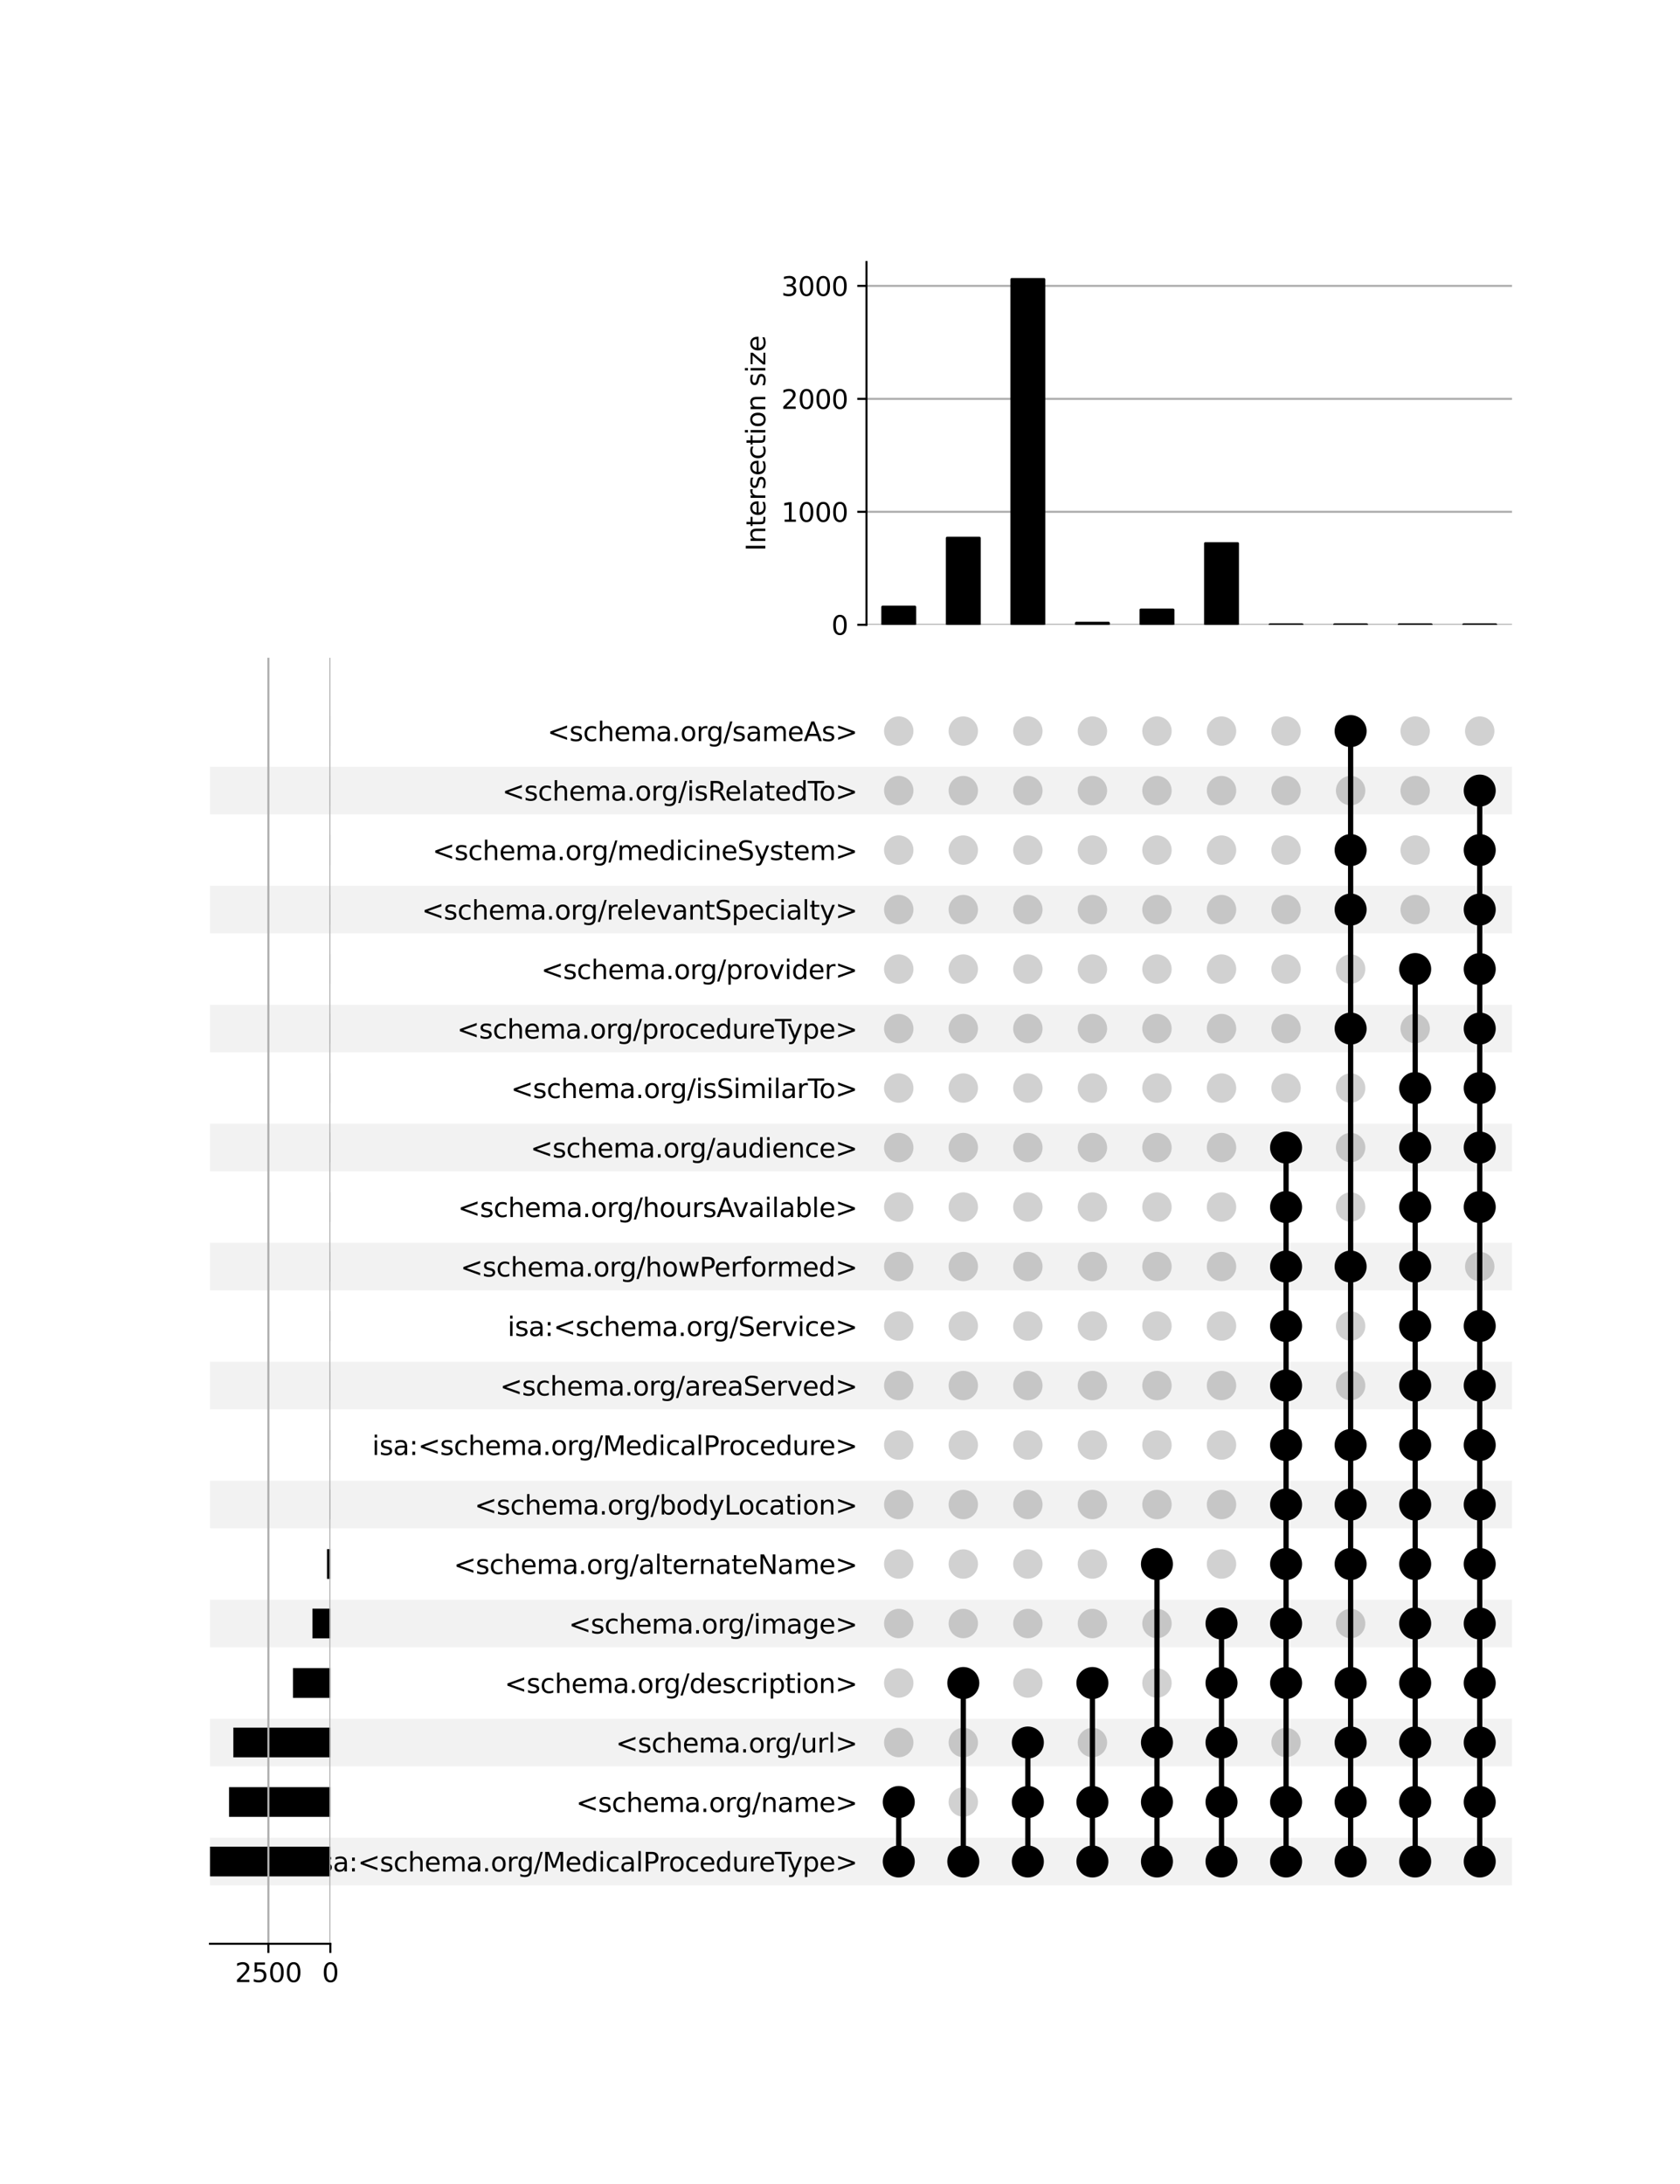 <?xml version="1.0" encoding="utf-8" standalone="no"?>
<!DOCTYPE svg PUBLIC "-//W3C//DTD SVG 1.1//EN"
  "http://www.w3.org/Graphics/SVG/1.1/DTD/svg11.dtd">
<svg xmlns:xlink="http://www.w3.org/1999/xlink" width="640pt" height="832pt" viewBox="0 0 640 832" xmlns="http://www.w3.org/2000/svg" version="1.1">
 <defs>
  <style type="text/css">*{stroke-linejoin: round; stroke-linecap: butt}</style>
 </defs>
 <g id="figure_1">
  <g id="patch_1">
   <path d="M 0 832 
L 640 832 
L 640 0 
L 0 0 
z
" style="fill: #ffffff"/>
  </g>
  <g id="axes_1">
   <g id="patch_2">
    <path d="M 80 718.212 
L 576 718.212 
L 576 700.08 
L 80 700.08 
z
" clip-path="url(#pc9fc8a3d20)" style="fill-opacity: 0.051"/>
   </g>
   <g id="patch_3">
    <path d="M 80 672.882 
L 576 672.882 
L 576 654.75 
L 80 654.75 
z
" clip-path="url(#pc9fc8a3d20)" style="fill-opacity: 0.051"/>
   </g>
   <g id="patch_4">
    <path d="M 80 627.552 
L 576 627.552 
L 576 609.42 
L 80 609.42 
z
" clip-path="url(#pc9fc8a3d20)" style="fill-opacity: 0.051"/>
   </g>
   <g id="patch_5">
    <path d="M 80 582.223 
L 576 582.223 
L 576 564.091 
L 80 564.091 
z
" clip-path="url(#pc9fc8a3d20)" style="fill-opacity: 0.051"/>
   </g>
   <g id="patch_6">
    <path d="M 80 536.893 
L 576 536.893 
L 576 518.761 
L 80 518.761 
z
" clip-path="url(#pc9fc8a3d20)" style="fill-opacity: 0.051"/>
   </g>
   <g id="patch_7">
    <path d="M 80 491.563 
L 576 491.563 
L 576 473.431 
L 80 473.431 
z
" clip-path="url(#pc9fc8a3d20)" style="fill-opacity: 0.051"/>
   </g>
   <g id="patch_8">
    <path d="M 80 446.233 
L 576 446.233 
L 576 428.101 
L 80 428.101 
z
" clip-path="url(#pc9fc8a3d20)" style="fill-opacity: 0.051"/>
   </g>
   <g id="patch_9">
    <path d="M 80 400.904 
L 576 400.904 
L 576 382.772 
L 80 382.772 
z
" clip-path="url(#pc9fc8a3d20)" style="fill-opacity: 0.051"/>
   </g>
   <g id="patch_10">
    <path d="M 80 355.574 
L 576 355.574 
L 576 337.442 
L 80 337.442 
z
" clip-path="url(#pc9fc8a3d20)" style="fill-opacity: 0.051"/>
   </g>
   <g id="patch_11">
    <path d="M 80 310.244 
L 576 310.244 
L 576 292.112 
L 80 292.112 
z
" clip-path="url(#pc9fc8a3d20)" style="fill-opacity: 0.051"/>
   </g>
   <g id="matplotlib.axis_1"/>
   <g id="matplotlib.axis_2">
    <g id="ytick_1"/>
    <g id="ytick_2"/>
    <g id="ytick_3"/>
    <g id="ytick_4"/>
    <g id="ytick_5"/>
    <g id="ytick_6"/>
    <g id="ytick_7"/>
    <g id="ytick_8"/>
    <g id="ytick_9"/>
    <g id="ytick_10"/>
    <g id="ytick_11"/>
    <g id="ytick_12"/>
    <g id="ytick_13"/>
    <g id="ytick_14"/>
    <g id="ytick_15"/>
    <g id="ytick_16"/>
    <g id="ytick_17"/>
    <g id="ytick_18"/>
    <g id="ytick_19"/>
    <g id="ytick_20"/>
   </g>
  </g>
  <g id="axes_2">
   <g id="matplotlib.axis_3">
    <g id="ytick_21">
     <g id="line2d_1"/>
     <g id="text_1">
      <!-- isa:&lt;schema.org/MedicalProcedureType&gt; -->
      <g transform="translate(118.809 712.945) scale(0.1 -0.1)">
       <defs>
        <path id="DejaVuSans-69" d="M 603 3500 
L 1178 3500 
L 1178 0 
L 603 0 
L 603 3500 
z
M 603 4863 
L 1178 4863 
L 1178 4134 
L 603 4134 
L 603 4863 
z
" transform="scale(0.016)"/>
        <path id="DejaVuSans-73" d="M 2834 3397 
L 2834 2853 
Q 2591 2978 2328 3040 
Q 2066 3103 1784 3103 
Q 1356 3103 1142 2972 
Q 928 2841 928 2578 
Q 928 2378 1081 2264 
Q 1234 2150 1697 2047 
L 1894 2003 
Q 2506 1872 2764 1633 
Q 3022 1394 3022 966 
Q 3022 478 2636 193 
Q 2250 -91 1575 -91 
Q 1294 -91 989 -36 
Q 684 19 347 128 
L 347 722 
Q 666 556 975 473 
Q 1284 391 1588 391 
Q 1994 391 2212 530 
Q 2431 669 2431 922 
Q 2431 1156 2273 1281 
Q 2116 1406 1581 1522 
L 1381 1569 
Q 847 1681 609 1914 
Q 372 2147 372 2553 
Q 372 3047 722 3315 
Q 1072 3584 1716 3584 
Q 2034 3584 2315 3537 
Q 2597 3491 2834 3397 
z
" transform="scale(0.016)"/>
        <path id="DejaVuSans-61" d="M 2194 1759 
Q 1497 1759 1228 1600 
Q 959 1441 959 1056 
Q 959 750 1161 570 
Q 1363 391 1709 391 
Q 2188 391 2477 730 
Q 2766 1069 2766 1631 
L 2766 1759 
L 2194 1759 
z
M 3341 1997 
L 3341 0 
L 2766 0 
L 2766 531 
Q 2569 213 2275 61 
Q 1981 -91 1556 -91 
Q 1019 -91 701 211 
Q 384 513 384 1019 
Q 384 1609 779 1909 
Q 1175 2209 1959 2209 
L 2766 2209 
L 2766 2266 
Q 2766 2663 2505 2880 
Q 2244 3097 1772 3097 
Q 1472 3097 1187 3025 
Q 903 2953 641 2809 
L 641 3341 
Q 956 3463 1253 3523 
Q 1550 3584 1831 3584 
Q 2591 3584 2966 3190 
Q 3341 2797 3341 1997 
z
" transform="scale(0.016)"/>
        <path id="DejaVuSans-3a" d="M 750 794 
L 1409 794 
L 1409 0 
L 750 0 
L 750 794 
z
M 750 3309 
L 1409 3309 
L 1409 2516 
L 750 2516 
L 750 3309 
z
" transform="scale(0.016)"/>
        <path id="DejaVuSans-3c" d="M 4684 3150 
L 1459 2003 
L 4684 863 
L 4684 294 
L 678 1747 
L 678 2266 
L 4684 3719 
L 4684 3150 
z
" transform="scale(0.016)"/>
        <path id="DejaVuSans-63" d="M 3122 3366 
L 3122 2828 
Q 2878 2963 2633 3030 
Q 2388 3097 2138 3097 
Q 1578 3097 1268 2742 
Q 959 2388 959 1747 
Q 959 1106 1268 751 
Q 1578 397 2138 397 
Q 2388 397 2633 464 
Q 2878 531 3122 666 
L 3122 134 
Q 2881 22 2623 -34 
Q 2366 -91 2075 -91 
Q 1284 -91 818 406 
Q 353 903 353 1747 
Q 353 2603 823 3093 
Q 1294 3584 2113 3584 
Q 2378 3584 2631 3529 
Q 2884 3475 3122 3366 
z
" transform="scale(0.016)"/>
        <path id="DejaVuSans-68" d="M 3513 2113 
L 3513 0 
L 2938 0 
L 2938 2094 
Q 2938 2591 2744 2837 
Q 2550 3084 2163 3084 
Q 1697 3084 1428 2787 
Q 1159 2491 1159 1978 
L 1159 0 
L 581 0 
L 581 4863 
L 1159 4863 
L 1159 2956 
Q 1366 3272 1645 3428 
Q 1925 3584 2291 3584 
Q 2894 3584 3203 3211 
Q 3513 2838 3513 2113 
z
" transform="scale(0.016)"/>
        <path id="DejaVuSans-65" d="M 3597 1894 
L 3597 1613 
L 953 1613 
Q 991 1019 1311 708 
Q 1631 397 2203 397 
Q 2534 397 2845 478 
Q 3156 559 3463 722 
L 3463 178 
Q 3153 47 2828 -22 
Q 2503 -91 2169 -91 
Q 1331 -91 842 396 
Q 353 884 353 1716 
Q 353 2575 817 3079 
Q 1281 3584 2069 3584 
Q 2775 3584 3186 3129 
Q 3597 2675 3597 1894 
z
M 3022 2063 
Q 3016 2534 2758 2815 
Q 2500 3097 2075 3097 
Q 1594 3097 1305 2825 
Q 1016 2553 972 2059 
L 3022 2063 
z
" transform="scale(0.016)"/>
        <path id="DejaVuSans-6d" d="M 3328 2828 
Q 3544 3216 3844 3400 
Q 4144 3584 4550 3584 
Q 5097 3584 5394 3201 
Q 5691 2819 5691 2113 
L 5691 0 
L 5113 0 
L 5113 2094 
Q 5113 2597 4934 2840 
Q 4756 3084 4391 3084 
Q 3944 3084 3684 2787 
Q 3425 2491 3425 1978 
L 3425 0 
L 2847 0 
L 2847 2094 
Q 2847 2600 2669 2842 
Q 2491 3084 2119 3084 
Q 1678 3084 1418 2786 
Q 1159 2488 1159 1978 
L 1159 0 
L 581 0 
L 581 3500 
L 1159 3500 
L 1159 2956 
Q 1356 3278 1631 3431 
Q 1906 3584 2284 3584 
Q 2666 3584 2933 3390 
Q 3200 3197 3328 2828 
z
" transform="scale(0.016)"/>
        <path id="DejaVuSans-2e" d="M 684 794 
L 1344 794 
L 1344 0 
L 684 0 
L 684 794 
z
" transform="scale(0.016)"/>
        <path id="DejaVuSans-6f" d="M 1959 3097 
Q 1497 3097 1228 2736 
Q 959 2375 959 1747 
Q 959 1119 1226 758 
Q 1494 397 1959 397 
Q 2419 397 2687 759 
Q 2956 1122 2956 1747 
Q 2956 2369 2687 2733 
Q 2419 3097 1959 3097 
z
M 1959 3584 
Q 2709 3584 3137 3096 
Q 3566 2609 3566 1747 
Q 3566 888 3137 398 
Q 2709 -91 1959 -91 
Q 1206 -91 779 398 
Q 353 888 353 1747 
Q 353 2609 779 3096 
Q 1206 3584 1959 3584 
z
" transform="scale(0.016)"/>
        <path id="DejaVuSans-72" d="M 2631 2963 
Q 2534 3019 2420 3045 
Q 2306 3072 2169 3072 
Q 1681 3072 1420 2755 
Q 1159 2438 1159 1844 
L 1159 0 
L 581 0 
L 581 3500 
L 1159 3500 
L 1159 2956 
Q 1341 3275 1631 3429 
Q 1922 3584 2338 3584 
Q 2397 3584 2469 3576 
Q 2541 3569 2628 3553 
L 2631 2963 
z
" transform="scale(0.016)"/>
        <path id="DejaVuSans-67" d="M 2906 1791 
Q 2906 2416 2648 2759 
Q 2391 3103 1925 3103 
Q 1463 3103 1205 2759 
Q 947 2416 947 1791 
Q 947 1169 1205 825 
Q 1463 481 1925 481 
Q 2391 481 2648 825 
Q 2906 1169 2906 1791 
z
M 3481 434 
Q 3481 -459 3084 -895 
Q 2688 -1331 1869 -1331 
Q 1566 -1331 1297 -1286 
Q 1028 -1241 775 -1147 
L 775 -588 
Q 1028 -725 1275 -790 
Q 1522 -856 1778 -856 
Q 2344 -856 2625 -561 
Q 2906 -266 2906 331 
L 2906 616 
Q 2728 306 2450 153 
Q 2172 0 1784 0 
Q 1141 0 747 490 
Q 353 981 353 1791 
Q 353 2603 747 3093 
Q 1141 3584 1784 3584 
Q 2172 3584 2450 3431 
Q 2728 3278 2906 2969 
L 2906 3500 
L 3481 3500 
L 3481 434 
z
" transform="scale(0.016)"/>
        <path id="DejaVuSans-2f" d="M 1625 4666 
L 2156 4666 
L 531 -594 
L 0 -594 
L 1625 4666 
z
" transform="scale(0.016)"/>
        <path id="DejaVuSans-4d" d="M 628 4666 
L 1569 4666 
L 2759 1491 
L 3956 4666 
L 4897 4666 
L 4897 0 
L 4281 0 
L 4281 4097 
L 3078 897 
L 2444 897 
L 1241 4097 
L 1241 0 
L 628 0 
L 628 4666 
z
" transform="scale(0.016)"/>
        <path id="DejaVuSans-64" d="M 2906 2969 
L 2906 4863 
L 3481 4863 
L 3481 0 
L 2906 0 
L 2906 525 
Q 2725 213 2448 61 
Q 2172 -91 1784 -91 
Q 1150 -91 751 415 
Q 353 922 353 1747 
Q 353 2572 751 3078 
Q 1150 3584 1784 3584 
Q 2172 3584 2448 3432 
Q 2725 3281 2906 2969 
z
M 947 1747 
Q 947 1113 1208 752 
Q 1469 391 1925 391 
Q 2381 391 2643 752 
Q 2906 1113 2906 1747 
Q 2906 2381 2643 2742 
Q 2381 3103 1925 3103 
Q 1469 3103 1208 2742 
Q 947 2381 947 1747 
z
" transform="scale(0.016)"/>
        <path id="DejaVuSans-6c" d="M 603 4863 
L 1178 4863 
L 1178 0 
L 603 0 
L 603 4863 
z
" transform="scale(0.016)"/>
        <path id="DejaVuSans-50" d="M 1259 4147 
L 1259 2394 
L 2053 2394 
Q 2494 2394 2734 2622 
Q 2975 2850 2975 3272 
Q 2975 3691 2734 3919 
Q 2494 4147 2053 4147 
L 1259 4147 
z
M 628 4666 
L 2053 4666 
Q 2838 4666 3239 4311 
Q 3641 3956 3641 3272 
Q 3641 2581 3239 2228 
Q 2838 1875 2053 1875 
L 1259 1875 
L 1259 0 
L 628 0 
L 628 4666 
z
" transform="scale(0.016)"/>
        <path id="DejaVuSans-75" d="M 544 1381 
L 544 3500 
L 1119 3500 
L 1119 1403 
Q 1119 906 1312 657 
Q 1506 409 1894 409 
Q 2359 409 2629 706 
Q 2900 1003 2900 1516 
L 2900 3500 
L 3475 3500 
L 3475 0 
L 2900 0 
L 2900 538 
Q 2691 219 2414 64 
Q 2138 -91 1772 -91 
Q 1169 -91 856 284 
Q 544 659 544 1381 
z
M 1991 3584 
L 1991 3584 
z
" transform="scale(0.016)"/>
        <path id="DejaVuSans-54" d="M -19 4666 
L 3928 4666 
L 3928 4134 
L 2272 4134 
L 2272 0 
L 1638 0 
L 1638 4134 
L -19 4134 
L -19 4666 
z
" transform="scale(0.016)"/>
        <path id="DejaVuSans-79" d="M 2059 -325 
Q 1816 -950 1584 -1140 
Q 1353 -1331 966 -1331 
L 506 -1331 
L 506 -850 
L 844 -850 
Q 1081 -850 1212 -737 
Q 1344 -625 1503 -206 
L 1606 56 
L 191 3500 
L 800 3500 
L 1894 763 
L 2988 3500 
L 3597 3500 
L 2059 -325 
z
" transform="scale(0.016)"/>
        <path id="DejaVuSans-70" d="M 1159 525 
L 1159 -1331 
L 581 -1331 
L 581 3500 
L 1159 3500 
L 1159 2969 
Q 1341 3281 1617 3432 
Q 1894 3584 2278 3584 
Q 2916 3584 3314 3078 
Q 3713 2572 3713 1747 
Q 3713 922 3314 415 
Q 2916 -91 2278 -91 
Q 1894 -91 1617 61 
Q 1341 213 1159 525 
z
M 3116 1747 
Q 3116 2381 2855 2742 
Q 2594 3103 2138 3103 
Q 1681 3103 1420 2742 
Q 1159 2381 1159 1747 
Q 1159 1113 1420 752 
Q 1681 391 2138 391 
Q 2594 391 2855 752 
Q 3116 1113 3116 1747 
z
" transform="scale(0.016)"/>
        <path id="DejaVuSans-3e" d="M 678 3150 
L 678 3719 
L 4684 2266 
L 4684 1747 
L 678 294 
L 678 863 
L 3897 2003 
L 678 3150 
z
" transform="scale(0.016)"/>
       </defs>
       <use xlink:href="#DejaVuSans-69"/>
       <use xlink:href="#DejaVuSans-73" x="27.783"/>
       <use xlink:href="#DejaVuSans-61" x="79.883"/>
       <use xlink:href="#DejaVuSans-3a" x="141.162"/>
       <use xlink:href="#DejaVuSans-3c" x="174.854"/>
       <use xlink:href="#DejaVuSans-73" x="258.643"/>
       <use xlink:href="#DejaVuSans-63" x="310.742"/>
       <use xlink:href="#DejaVuSans-68" x="365.723"/>
       <use xlink:href="#DejaVuSans-65" x="429.102"/>
       <use xlink:href="#DejaVuSans-6d" x="490.625"/>
       <use xlink:href="#DejaVuSans-61" x="588.037"/>
       <use xlink:href="#DejaVuSans-2e" x="649.316"/>
       <use xlink:href="#DejaVuSans-6f" x="681.104"/>
       <use xlink:href="#DejaVuSans-72" x="742.285"/>
       <use xlink:href="#DejaVuSans-67" x="781.648"/>
       <use xlink:href="#DejaVuSans-2f" x="845.125"/>
       <use xlink:href="#DejaVuSans-4d" x="878.816"/>
       <use xlink:href="#DejaVuSans-65" x="965.096"/>
       <use xlink:href="#DejaVuSans-64" x="1026.619"/>
       <use xlink:href="#DejaVuSans-69" x="1090.096"/>
       <use xlink:href="#DejaVuSans-63" x="1117.879"/>
       <use xlink:href="#DejaVuSans-61" x="1172.859"/>
       <use xlink:href="#DejaVuSans-6c" x="1234.139"/>
       <use xlink:href="#DejaVuSans-50" x="1261.922"/>
       <use xlink:href="#DejaVuSans-72" x="1320.475"/>
       <use xlink:href="#DejaVuSans-6f" x="1359.338"/>
       <use xlink:href="#DejaVuSans-63" x="1420.52"/>
       <use xlink:href="#DejaVuSans-65" x="1475.5"/>
       <use xlink:href="#DejaVuSans-64" x="1537.023"/>
       <use xlink:href="#DejaVuSans-75" x="1600.5"/>
       <use xlink:href="#DejaVuSans-72" x="1663.879"/>
       <use xlink:href="#DejaVuSans-65" x="1702.742"/>
       <use xlink:href="#DejaVuSans-54" x="1764.266"/>
       <use xlink:href="#DejaVuSans-79" x="1809.725"/>
       <use xlink:href="#DejaVuSans-70" x="1868.904"/>
       <use xlink:href="#DejaVuSans-65" x="1932.381"/>
       <use xlink:href="#DejaVuSans-3e" x="1993.904"/>
      </g>
     </g>
    </g>
    <g id="ytick_22">
     <g id="line2d_2"/>
     <g id="text_2">
      <!-- &lt;schema.org/name&gt; -->
      <g transform="translate(219.448 690.28) scale(0.1 -0.1)">
       <defs>
        <path id="DejaVuSans-6e" d="M 3513 2113 
L 3513 0 
L 2938 0 
L 2938 2094 
Q 2938 2591 2744 2837 
Q 2550 3084 2163 3084 
Q 1697 3084 1428 2787 
Q 1159 2491 1159 1978 
L 1159 0 
L 581 0 
L 581 3500 
L 1159 3500 
L 1159 2956 
Q 1366 3272 1645 3428 
Q 1925 3584 2291 3584 
Q 2894 3584 3203 3211 
Q 3513 2838 3513 2113 
z
" transform="scale(0.016)"/>
       </defs>
       <use xlink:href="#DejaVuSans-3c"/>
       <use xlink:href="#DejaVuSans-73" x="83.789"/>
       <use xlink:href="#DejaVuSans-63" x="135.889"/>
       <use xlink:href="#DejaVuSans-68" x="190.869"/>
       <use xlink:href="#DejaVuSans-65" x="254.248"/>
       <use xlink:href="#DejaVuSans-6d" x="315.771"/>
       <use xlink:href="#DejaVuSans-61" x="413.184"/>
       <use xlink:href="#DejaVuSans-2e" x="474.463"/>
       <use xlink:href="#DejaVuSans-6f" x="506.25"/>
       <use xlink:href="#DejaVuSans-72" x="567.432"/>
       <use xlink:href="#DejaVuSans-67" x="606.795"/>
       <use xlink:href="#DejaVuSans-2f" x="670.271"/>
       <use xlink:href="#DejaVuSans-6e" x="703.963"/>
       <use xlink:href="#DejaVuSans-61" x="767.342"/>
       <use xlink:href="#DejaVuSans-6d" x="828.621"/>
       <use xlink:href="#DejaVuSans-65" x="926.033"/>
       <use xlink:href="#DejaVuSans-3e" x="987.557"/>
      </g>
     </g>
    </g>
    <g id="ytick_23">
     <g id="line2d_3"/>
     <g id="text_3">
      <!-- &lt;schema.org/url&gt; -->
      <g transform="translate(234.581 667.615) scale(0.1 -0.1)">
       <use xlink:href="#DejaVuSans-3c"/>
       <use xlink:href="#DejaVuSans-73" x="83.789"/>
       <use xlink:href="#DejaVuSans-63" x="135.889"/>
       <use xlink:href="#DejaVuSans-68" x="190.869"/>
       <use xlink:href="#DejaVuSans-65" x="254.248"/>
       <use xlink:href="#DejaVuSans-6d" x="315.771"/>
       <use xlink:href="#DejaVuSans-61" x="413.184"/>
       <use xlink:href="#DejaVuSans-2e" x="474.463"/>
       <use xlink:href="#DejaVuSans-6f" x="506.25"/>
       <use xlink:href="#DejaVuSans-72" x="567.432"/>
       <use xlink:href="#DejaVuSans-67" x="606.795"/>
       <use xlink:href="#DejaVuSans-2f" x="670.271"/>
       <use xlink:href="#DejaVuSans-75" x="703.963"/>
       <use xlink:href="#DejaVuSans-72" x="767.342"/>
       <use xlink:href="#DejaVuSans-6c" x="808.455"/>
       <use xlink:href="#DejaVuSans-3e" x="836.238"/>
      </g>
     </g>
    </g>
    <g id="ytick_24">
     <g id="line2d_4"/>
     <g id="text_4">
      <!-- &lt;schema.org/description&gt; -->
      <g transform="translate(192.206 644.95) scale(0.1 -0.1)">
       <defs>
        <path id="DejaVuSans-74" d="M 1172 4494 
L 1172 3500 
L 2356 3500 
L 2356 3053 
L 1172 3053 
L 1172 1153 
Q 1172 725 1289 603 
Q 1406 481 1766 481 
L 2356 481 
L 2356 0 
L 1766 0 
Q 1100 0 847 248 
Q 594 497 594 1153 
L 594 3053 
L 172 3053 
L 172 3500 
L 594 3500 
L 594 4494 
L 1172 4494 
z
" transform="scale(0.016)"/>
       </defs>
       <use xlink:href="#DejaVuSans-3c"/>
       <use xlink:href="#DejaVuSans-73" x="83.789"/>
       <use xlink:href="#DejaVuSans-63" x="135.889"/>
       <use xlink:href="#DejaVuSans-68" x="190.869"/>
       <use xlink:href="#DejaVuSans-65" x="254.248"/>
       <use xlink:href="#DejaVuSans-6d" x="315.771"/>
       <use xlink:href="#DejaVuSans-61" x="413.184"/>
       <use xlink:href="#DejaVuSans-2e" x="474.463"/>
       <use xlink:href="#DejaVuSans-6f" x="506.25"/>
       <use xlink:href="#DejaVuSans-72" x="567.432"/>
       <use xlink:href="#DejaVuSans-67" x="606.795"/>
       <use xlink:href="#DejaVuSans-2f" x="670.271"/>
       <use xlink:href="#DejaVuSans-64" x="703.963"/>
       <use xlink:href="#DejaVuSans-65" x="767.439"/>
       <use xlink:href="#DejaVuSans-73" x="828.963"/>
       <use xlink:href="#DejaVuSans-63" x="881.062"/>
       <use xlink:href="#DejaVuSans-72" x="936.043"/>
       <use xlink:href="#DejaVuSans-69" x="977.156"/>
       <use xlink:href="#DejaVuSans-70" x="1004.939"/>
       <use xlink:href="#DejaVuSans-74" x="1068.416"/>
       <use xlink:href="#DejaVuSans-69" x="1107.625"/>
       <use xlink:href="#DejaVuSans-6f" x="1135.408"/>
       <use xlink:href="#DejaVuSans-6e" x="1196.59"/>
       <use xlink:href="#DejaVuSans-3e" x="1259.969"/>
      </g>
     </g>
    </g>
    <g id="ytick_25">
     <g id="line2d_5"/>
     <g id="text_5">
      <!-- &lt;schema.org/image&gt; -->
      <g transform="translate(216.659 622.286) scale(0.1 -0.1)">
       <use xlink:href="#DejaVuSans-3c"/>
       <use xlink:href="#DejaVuSans-73" x="83.789"/>
       <use xlink:href="#DejaVuSans-63" x="135.889"/>
       <use xlink:href="#DejaVuSans-68" x="190.869"/>
       <use xlink:href="#DejaVuSans-65" x="254.248"/>
       <use xlink:href="#DejaVuSans-6d" x="315.771"/>
       <use xlink:href="#DejaVuSans-61" x="413.184"/>
       <use xlink:href="#DejaVuSans-2e" x="474.463"/>
       <use xlink:href="#DejaVuSans-6f" x="506.25"/>
       <use xlink:href="#DejaVuSans-72" x="567.432"/>
       <use xlink:href="#DejaVuSans-67" x="606.795"/>
       <use xlink:href="#DejaVuSans-2f" x="670.271"/>
       <use xlink:href="#DejaVuSans-69" x="703.963"/>
       <use xlink:href="#DejaVuSans-6d" x="731.746"/>
       <use xlink:href="#DejaVuSans-61" x="829.158"/>
       <use xlink:href="#DejaVuSans-67" x="890.438"/>
       <use xlink:href="#DejaVuSans-65" x="953.914"/>
       <use xlink:href="#DejaVuSans-3e" x="1015.438"/>
      </g>
     </g>
    </g>
    <g id="ytick_26">
     <g id="line2d_6"/>
     <g id="text_6">
      <!-- &lt;schema.org/alternateName&gt; -->
      <g transform="translate(172.85 599.621) scale(0.1 -0.1)">
       <defs>
        <path id="DejaVuSans-4e" d="M 628 4666 
L 1478 4666 
L 3547 763 
L 3547 4666 
L 4159 4666 
L 4159 0 
L 3309 0 
L 1241 3903 
L 1241 0 
L 628 0 
L 628 4666 
z
" transform="scale(0.016)"/>
       </defs>
       <use xlink:href="#DejaVuSans-3c"/>
       <use xlink:href="#DejaVuSans-73" x="83.789"/>
       <use xlink:href="#DejaVuSans-63" x="135.889"/>
       <use xlink:href="#DejaVuSans-68" x="190.869"/>
       <use xlink:href="#DejaVuSans-65" x="254.248"/>
       <use xlink:href="#DejaVuSans-6d" x="315.771"/>
       <use xlink:href="#DejaVuSans-61" x="413.184"/>
       <use xlink:href="#DejaVuSans-2e" x="474.463"/>
       <use xlink:href="#DejaVuSans-6f" x="506.25"/>
       <use xlink:href="#DejaVuSans-72" x="567.432"/>
       <use xlink:href="#DejaVuSans-67" x="606.795"/>
       <use xlink:href="#DejaVuSans-2f" x="670.271"/>
       <use xlink:href="#DejaVuSans-61" x="703.963"/>
       <use xlink:href="#DejaVuSans-6c" x="765.242"/>
       <use xlink:href="#DejaVuSans-74" x="793.025"/>
       <use xlink:href="#DejaVuSans-65" x="832.234"/>
       <use xlink:href="#DejaVuSans-72" x="893.758"/>
       <use xlink:href="#DejaVuSans-6e" x="933.121"/>
       <use xlink:href="#DejaVuSans-61" x="996.5"/>
       <use xlink:href="#DejaVuSans-74" x="1057.779"/>
       <use xlink:href="#DejaVuSans-65" x="1096.988"/>
       <use xlink:href="#DejaVuSans-4e" x="1158.512"/>
       <use xlink:href="#DejaVuSans-61" x="1233.316"/>
       <use xlink:href="#DejaVuSans-6d" x="1294.596"/>
       <use xlink:href="#DejaVuSans-65" x="1392.008"/>
       <use xlink:href="#DejaVuSans-3e" x="1453.531"/>
      </g>
     </g>
    </g>
    <g id="ytick_27">
     <g id="line2d_7"/>
     <g id="text_7">
      <!-- &lt;schema.org/bodyLocation&gt; -->
      <g transform="translate(180.776 576.956) scale(0.1 -0.1)">
       <defs>
        <path id="DejaVuSans-62" d="M 3116 1747 
Q 3116 2381 2855 2742 
Q 2594 3103 2138 3103 
Q 1681 3103 1420 2742 
Q 1159 2381 1159 1747 
Q 1159 1113 1420 752 
Q 1681 391 2138 391 
Q 2594 391 2855 752 
Q 3116 1113 3116 1747 
z
M 1159 2969 
Q 1341 3281 1617 3432 
Q 1894 3584 2278 3584 
Q 2916 3584 3314 3078 
Q 3713 2572 3713 1747 
Q 3713 922 3314 415 
Q 2916 -91 2278 -91 
Q 1894 -91 1617 61 
Q 1341 213 1159 525 
L 1159 0 
L 581 0 
L 581 4863 
L 1159 4863 
L 1159 2969 
z
" transform="scale(0.016)"/>
        <path id="DejaVuSans-4c" d="M 628 4666 
L 1259 4666 
L 1259 531 
L 3531 531 
L 3531 0 
L 628 0 
L 628 4666 
z
" transform="scale(0.016)"/>
       </defs>
       <use xlink:href="#DejaVuSans-3c"/>
       <use xlink:href="#DejaVuSans-73" x="83.789"/>
       <use xlink:href="#DejaVuSans-63" x="135.889"/>
       <use xlink:href="#DejaVuSans-68" x="190.869"/>
       <use xlink:href="#DejaVuSans-65" x="254.248"/>
       <use xlink:href="#DejaVuSans-6d" x="315.771"/>
       <use xlink:href="#DejaVuSans-61" x="413.184"/>
       <use xlink:href="#DejaVuSans-2e" x="474.463"/>
       <use xlink:href="#DejaVuSans-6f" x="506.25"/>
       <use xlink:href="#DejaVuSans-72" x="567.432"/>
       <use xlink:href="#DejaVuSans-67" x="606.795"/>
       <use xlink:href="#DejaVuSans-2f" x="670.271"/>
       <use xlink:href="#DejaVuSans-62" x="703.963"/>
       <use xlink:href="#DejaVuSans-6f" x="767.439"/>
       <use xlink:href="#DejaVuSans-64" x="828.621"/>
       <use xlink:href="#DejaVuSans-79" x="892.098"/>
       <use xlink:href="#DejaVuSans-4c" x="951.277"/>
       <use xlink:href="#DejaVuSans-6f" x="1005.24"/>
       <use xlink:href="#DejaVuSans-63" x="1066.422"/>
       <use xlink:href="#DejaVuSans-61" x="1121.402"/>
       <use xlink:href="#DejaVuSans-74" x="1182.682"/>
       <use xlink:href="#DejaVuSans-69" x="1221.891"/>
       <use xlink:href="#DejaVuSans-6f" x="1249.674"/>
       <use xlink:href="#DejaVuSans-6e" x="1310.855"/>
       <use xlink:href="#DejaVuSans-3e" x="1374.234"/>
      </g>
     </g>
    </g>
    <g id="ytick_28">
     <g id="line2d_8"/>
     <g id="text_8">
      <!-- isa:&lt;schema.org/MedicalProcedure&gt; -->
      <g transform="translate(141.775 554.291) scale(0.1 -0.1)">
       <use xlink:href="#DejaVuSans-69"/>
       <use xlink:href="#DejaVuSans-73" x="27.783"/>
       <use xlink:href="#DejaVuSans-61" x="79.883"/>
       <use xlink:href="#DejaVuSans-3a" x="141.162"/>
       <use xlink:href="#DejaVuSans-3c" x="174.854"/>
       <use xlink:href="#DejaVuSans-73" x="258.643"/>
       <use xlink:href="#DejaVuSans-63" x="310.742"/>
       <use xlink:href="#DejaVuSans-68" x="365.723"/>
       <use xlink:href="#DejaVuSans-65" x="429.102"/>
       <use xlink:href="#DejaVuSans-6d" x="490.625"/>
       <use xlink:href="#DejaVuSans-61" x="588.037"/>
       <use xlink:href="#DejaVuSans-2e" x="649.316"/>
       <use xlink:href="#DejaVuSans-6f" x="681.104"/>
       <use xlink:href="#DejaVuSans-72" x="742.285"/>
       <use xlink:href="#DejaVuSans-67" x="781.648"/>
       <use xlink:href="#DejaVuSans-2f" x="845.125"/>
       <use xlink:href="#DejaVuSans-4d" x="878.816"/>
       <use xlink:href="#DejaVuSans-65" x="965.096"/>
       <use xlink:href="#DejaVuSans-64" x="1026.619"/>
       <use xlink:href="#DejaVuSans-69" x="1090.096"/>
       <use xlink:href="#DejaVuSans-63" x="1117.879"/>
       <use xlink:href="#DejaVuSans-61" x="1172.859"/>
       <use xlink:href="#DejaVuSans-6c" x="1234.139"/>
       <use xlink:href="#DejaVuSans-50" x="1261.922"/>
       <use xlink:href="#DejaVuSans-72" x="1320.475"/>
       <use xlink:href="#DejaVuSans-6f" x="1359.338"/>
       <use xlink:href="#DejaVuSans-63" x="1420.52"/>
       <use xlink:href="#DejaVuSans-65" x="1475.5"/>
       <use xlink:href="#DejaVuSans-64" x="1537.023"/>
       <use xlink:href="#DejaVuSans-75" x="1600.5"/>
       <use xlink:href="#DejaVuSans-72" x="1663.879"/>
       <use xlink:href="#DejaVuSans-65" x="1702.742"/>
       <use xlink:href="#DejaVuSans-3e" x="1764.266"/>
      </g>
     </g>
    </g>
    <g id="ytick_29">
     <g id="line2d_9"/>
     <g id="text_9">
      <!-- &lt;schema.org/areaServed&gt; -->
      <g transform="translate(190.479 531.626) scale(0.1 -0.1)">
       <defs>
        <path id="DejaVuSans-53" d="M 3425 4513 
L 3425 3897 
Q 3066 4069 2747 4153 
Q 2428 4238 2131 4238 
Q 1616 4238 1336 4038 
Q 1056 3838 1056 3469 
Q 1056 3159 1242 3001 
Q 1428 2844 1947 2747 
L 2328 2669 
Q 3034 2534 3370 2195 
Q 3706 1856 3706 1288 
Q 3706 609 3251 259 
Q 2797 -91 1919 -91 
Q 1588 -91 1214 -16 
Q 841 59 441 206 
L 441 856 
Q 825 641 1194 531 
Q 1563 422 1919 422 
Q 2459 422 2753 634 
Q 3047 847 3047 1241 
Q 3047 1584 2836 1778 
Q 2625 1972 2144 2069 
L 1759 2144 
Q 1053 2284 737 2584 
Q 422 2884 422 3419 
Q 422 4038 858 4394 
Q 1294 4750 2059 4750 
Q 2388 4750 2728 4690 
Q 3069 4631 3425 4513 
z
" transform="scale(0.016)"/>
        <path id="DejaVuSans-76" d="M 191 3500 
L 800 3500 
L 1894 563 
L 2988 3500 
L 3597 3500 
L 2284 0 
L 1503 0 
L 191 3500 
z
" transform="scale(0.016)"/>
       </defs>
       <use xlink:href="#DejaVuSans-3c"/>
       <use xlink:href="#DejaVuSans-73" x="83.789"/>
       <use xlink:href="#DejaVuSans-63" x="135.889"/>
       <use xlink:href="#DejaVuSans-68" x="190.869"/>
       <use xlink:href="#DejaVuSans-65" x="254.248"/>
       <use xlink:href="#DejaVuSans-6d" x="315.771"/>
       <use xlink:href="#DejaVuSans-61" x="413.184"/>
       <use xlink:href="#DejaVuSans-2e" x="474.463"/>
       <use xlink:href="#DejaVuSans-6f" x="506.25"/>
       <use xlink:href="#DejaVuSans-72" x="567.432"/>
       <use xlink:href="#DejaVuSans-67" x="606.795"/>
       <use xlink:href="#DejaVuSans-2f" x="670.271"/>
       <use xlink:href="#DejaVuSans-61" x="703.963"/>
       <use xlink:href="#DejaVuSans-72" x="765.242"/>
       <use xlink:href="#DejaVuSans-65" x="804.105"/>
       <use xlink:href="#DejaVuSans-61" x="865.629"/>
       <use xlink:href="#DejaVuSans-53" x="926.908"/>
       <use xlink:href="#DejaVuSans-65" x="990.385"/>
       <use xlink:href="#DejaVuSans-72" x="1051.908"/>
       <use xlink:href="#DejaVuSans-76" x="1093.021"/>
       <use xlink:href="#DejaVuSans-65" x="1152.201"/>
       <use xlink:href="#DejaVuSans-64" x="1213.725"/>
       <use xlink:href="#DejaVuSans-3e" x="1277.201"/>
      </g>
     </g>
    </g>
    <g id="ytick_30">
     <g id="line2d_10"/>
     <g id="text_10">
      <!-- isa:&lt;schema.org/Service&gt; -->
      <g transform="translate(193.362 508.961) scale(0.1 -0.1)">
       <use xlink:href="#DejaVuSans-69"/>
       <use xlink:href="#DejaVuSans-73" x="27.783"/>
       <use xlink:href="#DejaVuSans-61" x="79.883"/>
       <use xlink:href="#DejaVuSans-3a" x="141.162"/>
       <use xlink:href="#DejaVuSans-3c" x="174.854"/>
       <use xlink:href="#DejaVuSans-73" x="258.643"/>
       <use xlink:href="#DejaVuSans-63" x="310.742"/>
       <use xlink:href="#DejaVuSans-68" x="365.723"/>
       <use xlink:href="#DejaVuSans-65" x="429.102"/>
       <use xlink:href="#DejaVuSans-6d" x="490.625"/>
       <use xlink:href="#DejaVuSans-61" x="588.037"/>
       <use xlink:href="#DejaVuSans-2e" x="649.316"/>
       <use xlink:href="#DejaVuSans-6f" x="681.104"/>
       <use xlink:href="#DejaVuSans-72" x="742.285"/>
       <use xlink:href="#DejaVuSans-67" x="781.648"/>
       <use xlink:href="#DejaVuSans-2f" x="845.125"/>
       <use xlink:href="#DejaVuSans-53" x="878.816"/>
       <use xlink:href="#DejaVuSans-65" x="942.293"/>
       <use xlink:href="#DejaVuSans-72" x="1003.816"/>
       <use xlink:href="#DejaVuSans-76" x="1044.93"/>
       <use xlink:href="#DejaVuSans-69" x="1104.109"/>
       <use xlink:href="#DejaVuSans-63" x="1131.893"/>
       <use xlink:href="#DejaVuSans-65" x="1186.873"/>
       <use xlink:href="#DejaVuSans-3e" x="1248.396"/>
      </g>
     </g>
    </g>
    <g id="ytick_31">
     <g id="line2d_11"/>
     <g id="text_11">
      <!-- &lt;schema.org/howPerformed&gt; -->
      <g transform="translate(175.425 486.296) scale(0.1 -0.1)">
       <defs>
        <path id="DejaVuSans-77" d="M 269 3500 
L 844 3500 
L 1563 769 
L 2278 3500 
L 2956 3500 
L 3675 769 
L 4391 3500 
L 4966 3500 
L 4050 0 
L 3372 0 
L 2619 2869 
L 1863 0 
L 1184 0 
L 269 3500 
z
" transform="scale(0.016)"/>
        <path id="DejaVuSans-66" d="M 2375 4863 
L 2375 4384 
L 1825 4384 
Q 1516 4384 1395 4259 
Q 1275 4134 1275 3809 
L 1275 3500 
L 2222 3500 
L 2222 3053 
L 1275 3053 
L 1275 0 
L 697 0 
L 697 3053 
L 147 3053 
L 147 3500 
L 697 3500 
L 697 3744 
Q 697 4328 969 4595 
Q 1241 4863 1831 4863 
L 2375 4863 
z
" transform="scale(0.016)"/>
       </defs>
       <use xlink:href="#DejaVuSans-3c"/>
       <use xlink:href="#DejaVuSans-73" x="83.789"/>
       <use xlink:href="#DejaVuSans-63" x="135.889"/>
       <use xlink:href="#DejaVuSans-68" x="190.869"/>
       <use xlink:href="#DejaVuSans-65" x="254.248"/>
       <use xlink:href="#DejaVuSans-6d" x="315.771"/>
       <use xlink:href="#DejaVuSans-61" x="413.184"/>
       <use xlink:href="#DejaVuSans-2e" x="474.463"/>
       <use xlink:href="#DejaVuSans-6f" x="506.25"/>
       <use xlink:href="#DejaVuSans-72" x="567.432"/>
       <use xlink:href="#DejaVuSans-67" x="606.795"/>
       <use xlink:href="#DejaVuSans-2f" x="670.271"/>
       <use xlink:href="#DejaVuSans-68" x="703.963"/>
       <use xlink:href="#DejaVuSans-6f" x="767.342"/>
       <use xlink:href="#DejaVuSans-77" x="828.523"/>
       <use xlink:href="#DejaVuSans-50" x="910.311"/>
       <use xlink:href="#DejaVuSans-65" x="966.988"/>
       <use xlink:href="#DejaVuSans-72" x="1028.512"/>
       <use xlink:href="#DejaVuSans-66" x="1069.625"/>
       <use xlink:href="#DejaVuSans-6f" x="1104.83"/>
       <use xlink:href="#DejaVuSans-72" x="1166.012"/>
       <use xlink:href="#DejaVuSans-6d" x="1205.375"/>
       <use xlink:href="#DejaVuSans-65" x="1302.787"/>
       <use xlink:href="#DejaVuSans-64" x="1364.311"/>
       <use xlink:href="#DejaVuSans-3e" x="1427.787"/>
      </g>
     </g>
    </g>
    <g id="ytick_32">
     <g id="line2d_12"/>
     <g id="text_12">
      <!-- &lt;schema.org/hoursAvailable&gt; -->
      <g transform="translate(174.429 463.631) scale(0.1 -0.1)">
       <defs>
        <path id="DejaVuSans-41" d="M 2188 4044 
L 1331 1722 
L 3047 1722 
L 2188 4044 
z
M 1831 4666 
L 2547 4666 
L 4325 0 
L 3669 0 
L 3244 1197 
L 1141 1197 
L 716 0 
L 50 0 
L 1831 4666 
z
" transform="scale(0.016)"/>
       </defs>
       <use xlink:href="#DejaVuSans-3c"/>
       <use xlink:href="#DejaVuSans-73" x="83.789"/>
       <use xlink:href="#DejaVuSans-63" x="135.889"/>
       <use xlink:href="#DejaVuSans-68" x="190.869"/>
       <use xlink:href="#DejaVuSans-65" x="254.248"/>
       <use xlink:href="#DejaVuSans-6d" x="315.771"/>
       <use xlink:href="#DejaVuSans-61" x="413.184"/>
       <use xlink:href="#DejaVuSans-2e" x="474.463"/>
       <use xlink:href="#DejaVuSans-6f" x="506.25"/>
       <use xlink:href="#DejaVuSans-72" x="567.432"/>
       <use xlink:href="#DejaVuSans-67" x="606.795"/>
       <use xlink:href="#DejaVuSans-2f" x="670.271"/>
       <use xlink:href="#DejaVuSans-68" x="703.963"/>
       <use xlink:href="#DejaVuSans-6f" x="767.342"/>
       <use xlink:href="#DejaVuSans-75" x="828.523"/>
       <use xlink:href="#DejaVuSans-72" x="891.902"/>
       <use xlink:href="#DejaVuSans-73" x="933.016"/>
       <use xlink:href="#DejaVuSans-41" x="985.115"/>
       <use xlink:href="#DejaVuSans-76" x="1047.648"/>
       <use xlink:href="#DejaVuSans-61" x="1106.828"/>
       <use xlink:href="#DejaVuSans-69" x="1168.107"/>
       <use xlink:href="#DejaVuSans-6c" x="1195.891"/>
       <use xlink:href="#DejaVuSans-61" x="1223.674"/>
       <use xlink:href="#DejaVuSans-62" x="1284.953"/>
       <use xlink:href="#DejaVuSans-6c" x="1348.43"/>
       <use xlink:href="#DejaVuSans-65" x="1376.213"/>
       <use xlink:href="#DejaVuSans-3e" x="1437.736"/>
      </g>
     </g>
    </g>
    <g id="ytick_33">
     <g id="line2d_13"/>
     <g id="text_13">
      <!-- &lt;schema.org/audience&gt; -->
      <g transform="translate(202.073 440.967) scale(0.1 -0.1)">
       <use xlink:href="#DejaVuSans-3c"/>
       <use xlink:href="#DejaVuSans-73" x="83.789"/>
       <use xlink:href="#DejaVuSans-63" x="135.889"/>
       <use xlink:href="#DejaVuSans-68" x="190.869"/>
       <use xlink:href="#DejaVuSans-65" x="254.248"/>
       <use xlink:href="#DejaVuSans-6d" x="315.771"/>
       <use xlink:href="#DejaVuSans-61" x="413.184"/>
       <use xlink:href="#DejaVuSans-2e" x="474.463"/>
       <use xlink:href="#DejaVuSans-6f" x="506.25"/>
       <use xlink:href="#DejaVuSans-72" x="567.432"/>
       <use xlink:href="#DejaVuSans-67" x="606.795"/>
       <use xlink:href="#DejaVuSans-2f" x="670.271"/>
       <use xlink:href="#DejaVuSans-61" x="703.963"/>
       <use xlink:href="#DejaVuSans-75" x="765.242"/>
       <use xlink:href="#DejaVuSans-64" x="828.621"/>
       <use xlink:href="#DejaVuSans-69" x="892.098"/>
       <use xlink:href="#DejaVuSans-65" x="919.881"/>
       <use xlink:href="#DejaVuSans-6e" x="981.404"/>
       <use xlink:href="#DejaVuSans-63" x="1044.783"/>
       <use xlink:href="#DejaVuSans-65" x="1099.764"/>
       <use xlink:href="#DejaVuSans-3e" x="1161.287"/>
      </g>
     </g>
    </g>
    <g id="ytick_34">
     <g id="line2d_14"/>
     <g id="text_14">
      <!-- &lt;schema.org/isSimilarTo&gt; -->
      <g transform="translate(194.631 418.302) scale(0.1 -0.1)">
       <use xlink:href="#DejaVuSans-3c"/>
       <use xlink:href="#DejaVuSans-73" x="83.789"/>
       <use xlink:href="#DejaVuSans-63" x="135.889"/>
       <use xlink:href="#DejaVuSans-68" x="190.869"/>
       <use xlink:href="#DejaVuSans-65" x="254.248"/>
       <use xlink:href="#DejaVuSans-6d" x="315.771"/>
       <use xlink:href="#DejaVuSans-61" x="413.184"/>
       <use xlink:href="#DejaVuSans-2e" x="474.463"/>
       <use xlink:href="#DejaVuSans-6f" x="506.25"/>
       <use xlink:href="#DejaVuSans-72" x="567.432"/>
       <use xlink:href="#DejaVuSans-67" x="606.795"/>
       <use xlink:href="#DejaVuSans-2f" x="670.271"/>
       <use xlink:href="#DejaVuSans-69" x="703.963"/>
       <use xlink:href="#DejaVuSans-73" x="731.746"/>
       <use xlink:href="#DejaVuSans-53" x="783.846"/>
       <use xlink:href="#DejaVuSans-69" x="847.322"/>
       <use xlink:href="#DejaVuSans-6d" x="875.105"/>
       <use xlink:href="#DejaVuSans-69" x="972.518"/>
       <use xlink:href="#DejaVuSans-6c" x="1000.301"/>
       <use xlink:href="#DejaVuSans-61" x="1028.084"/>
       <use xlink:href="#DejaVuSans-72" x="1089.363"/>
       <use xlink:href="#DejaVuSans-54" x="1130.477"/>
       <use xlink:href="#DejaVuSans-6f" x="1174.561"/>
       <use xlink:href="#DejaVuSans-3e" x="1235.742"/>
      </g>
     </g>
    </g>
    <g id="ytick_35">
     <g id="line2d_15"/>
     <g id="text_15">
      <!-- &lt;schema.org/procedureType&gt; -->
      <g transform="translate(174.112 395.637) scale(0.1 -0.1)">
       <use xlink:href="#DejaVuSans-3c"/>
       <use xlink:href="#DejaVuSans-73" x="83.789"/>
       <use xlink:href="#DejaVuSans-63" x="135.889"/>
       <use xlink:href="#DejaVuSans-68" x="190.869"/>
       <use xlink:href="#DejaVuSans-65" x="254.248"/>
       <use xlink:href="#DejaVuSans-6d" x="315.771"/>
       <use xlink:href="#DejaVuSans-61" x="413.184"/>
       <use xlink:href="#DejaVuSans-2e" x="474.463"/>
       <use xlink:href="#DejaVuSans-6f" x="506.25"/>
       <use xlink:href="#DejaVuSans-72" x="567.432"/>
       <use xlink:href="#DejaVuSans-67" x="606.795"/>
       <use xlink:href="#DejaVuSans-2f" x="670.271"/>
       <use xlink:href="#DejaVuSans-70" x="703.963"/>
       <use xlink:href="#DejaVuSans-72" x="767.439"/>
       <use xlink:href="#DejaVuSans-6f" x="806.303"/>
       <use xlink:href="#DejaVuSans-63" x="867.484"/>
       <use xlink:href="#DejaVuSans-65" x="922.465"/>
       <use xlink:href="#DejaVuSans-64" x="983.988"/>
       <use xlink:href="#DejaVuSans-75" x="1047.465"/>
       <use xlink:href="#DejaVuSans-72" x="1110.844"/>
       <use xlink:href="#DejaVuSans-65" x="1149.707"/>
       <use xlink:href="#DejaVuSans-54" x="1211.23"/>
       <use xlink:href="#DejaVuSans-79" x="1256.689"/>
       <use xlink:href="#DejaVuSans-70" x="1315.869"/>
       <use xlink:href="#DejaVuSans-65" x="1379.346"/>
       <use xlink:href="#DejaVuSans-3e" x="1440.869"/>
      </g>
     </g>
    </g>
    <g id="ytick_36">
     <g id="line2d_16"/>
     <g id="text_16">
      <!-- &lt;schema.org/provider&gt; -->
      <g transform="translate(206.145 372.972) scale(0.1 -0.1)">
       <use xlink:href="#DejaVuSans-3c"/>
       <use xlink:href="#DejaVuSans-73" x="83.789"/>
       <use xlink:href="#DejaVuSans-63" x="135.889"/>
       <use xlink:href="#DejaVuSans-68" x="190.869"/>
       <use xlink:href="#DejaVuSans-65" x="254.248"/>
       <use xlink:href="#DejaVuSans-6d" x="315.771"/>
       <use xlink:href="#DejaVuSans-61" x="413.184"/>
       <use xlink:href="#DejaVuSans-2e" x="474.463"/>
       <use xlink:href="#DejaVuSans-6f" x="506.25"/>
       <use xlink:href="#DejaVuSans-72" x="567.432"/>
       <use xlink:href="#DejaVuSans-67" x="606.795"/>
       <use xlink:href="#DejaVuSans-2f" x="670.271"/>
       <use xlink:href="#DejaVuSans-70" x="703.963"/>
       <use xlink:href="#DejaVuSans-72" x="767.439"/>
       <use xlink:href="#DejaVuSans-6f" x="806.303"/>
       <use xlink:href="#DejaVuSans-76" x="867.484"/>
       <use xlink:href="#DejaVuSans-69" x="926.664"/>
       <use xlink:href="#DejaVuSans-64" x="954.447"/>
       <use xlink:href="#DejaVuSans-65" x="1017.924"/>
       <use xlink:href="#DejaVuSans-72" x="1079.447"/>
       <use xlink:href="#DejaVuSans-3e" x="1120.561"/>
      </g>
     </g>
    </g>
    <g id="ytick_37">
     <g id="line2d_17"/>
     <g id="text_17">
      <!-- &lt;schema.org/relevantSpecialty&gt; -->
      <g transform="translate(160.661 350.307) scale(0.1 -0.1)">
       <use xlink:href="#DejaVuSans-3c"/>
       <use xlink:href="#DejaVuSans-73" x="83.789"/>
       <use xlink:href="#DejaVuSans-63" x="135.889"/>
       <use xlink:href="#DejaVuSans-68" x="190.869"/>
       <use xlink:href="#DejaVuSans-65" x="254.248"/>
       <use xlink:href="#DejaVuSans-6d" x="315.771"/>
       <use xlink:href="#DejaVuSans-61" x="413.184"/>
       <use xlink:href="#DejaVuSans-2e" x="474.463"/>
       <use xlink:href="#DejaVuSans-6f" x="506.25"/>
       <use xlink:href="#DejaVuSans-72" x="567.432"/>
       <use xlink:href="#DejaVuSans-67" x="606.795"/>
       <use xlink:href="#DejaVuSans-2f" x="670.271"/>
       <use xlink:href="#DejaVuSans-72" x="703.963"/>
       <use xlink:href="#DejaVuSans-65" x="742.826"/>
       <use xlink:href="#DejaVuSans-6c" x="804.35"/>
       <use xlink:href="#DejaVuSans-65" x="832.133"/>
       <use xlink:href="#DejaVuSans-76" x="893.656"/>
       <use xlink:href="#DejaVuSans-61" x="952.836"/>
       <use xlink:href="#DejaVuSans-6e" x="1014.115"/>
       <use xlink:href="#DejaVuSans-74" x="1077.494"/>
       <use xlink:href="#DejaVuSans-53" x="1116.703"/>
       <use xlink:href="#DejaVuSans-70" x="1180.18"/>
       <use xlink:href="#DejaVuSans-65" x="1243.656"/>
       <use xlink:href="#DejaVuSans-63" x="1305.18"/>
       <use xlink:href="#DejaVuSans-69" x="1360.16"/>
       <use xlink:href="#DejaVuSans-61" x="1387.943"/>
       <use xlink:href="#DejaVuSans-6c" x="1449.223"/>
       <use xlink:href="#DejaVuSans-74" x="1477.006"/>
       <use xlink:href="#DejaVuSans-79" x="1516.215"/>
       <use xlink:href="#DejaVuSans-3e" x="1575.395"/>
      </g>
     </g>
    </g>
    <g id="ytick_38">
     <g id="line2d_18"/>
     <g id="text_18">
      <!-- &lt;schema.org/medicineSystem&gt; -->
      <g transform="translate(164.729 327.642) scale(0.1 -0.1)">
       <use xlink:href="#DejaVuSans-3c"/>
       <use xlink:href="#DejaVuSans-73" x="83.789"/>
       <use xlink:href="#DejaVuSans-63" x="135.889"/>
       <use xlink:href="#DejaVuSans-68" x="190.869"/>
       <use xlink:href="#DejaVuSans-65" x="254.248"/>
       <use xlink:href="#DejaVuSans-6d" x="315.771"/>
       <use xlink:href="#DejaVuSans-61" x="413.184"/>
       <use xlink:href="#DejaVuSans-2e" x="474.463"/>
       <use xlink:href="#DejaVuSans-6f" x="506.25"/>
       <use xlink:href="#DejaVuSans-72" x="567.432"/>
       <use xlink:href="#DejaVuSans-67" x="606.795"/>
       <use xlink:href="#DejaVuSans-2f" x="670.271"/>
       <use xlink:href="#DejaVuSans-6d" x="703.963"/>
       <use xlink:href="#DejaVuSans-65" x="801.375"/>
       <use xlink:href="#DejaVuSans-64" x="862.898"/>
       <use xlink:href="#DejaVuSans-69" x="926.375"/>
       <use xlink:href="#DejaVuSans-63" x="954.158"/>
       <use xlink:href="#DejaVuSans-69" x="1009.139"/>
       <use xlink:href="#DejaVuSans-6e" x="1036.922"/>
       <use xlink:href="#DejaVuSans-65" x="1100.301"/>
       <use xlink:href="#DejaVuSans-53" x="1161.824"/>
       <use xlink:href="#DejaVuSans-79" x="1225.301"/>
       <use xlink:href="#DejaVuSans-73" x="1284.48"/>
       <use xlink:href="#DejaVuSans-74" x="1336.58"/>
       <use xlink:href="#DejaVuSans-65" x="1375.789"/>
       <use xlink:href="#DejaVuSans-6d" x="1437.312"/>
       <use xlink:href="#DejaVuSans-3e" x="1534.725"/>
      </g>
     </g>
    </g>
    <g id="ytick_39">
     <g id="line2d_19"/>
     <g id="text_19">
      <!-- &lt;schema.org/isRelatedTo&gt; -->
      <g transform="translate(191.314 304.977) scale(0.1 -0.1)">
       <defs>
        <path id="DejaVuSans-52" d="M 2841 2188 
Q 3044 2119 3236 1894 
Q 3428 1669 3622 1275 
L 4263 0 
L 3584 0 
L 2988 1197 
Q 2756 1666 2539 1819 
Q 2322 1972 1947 1972 
L 1259 1972 
L 1259 0 
L 628 0 
L 628 4666 
L 2053 4666 
Q 2853 4666 3247 4331 
Q 3641 3997 3641 3322 
Q 3641 2881 3436 2590 
Q 3231 2300 2841 2188 
z
M 1259 4147 
L 1259 2491 
L 2053 2491 
Q 2509 2491 2742 2702 
Q 2975 2913 2975 3322 
Q 2975 3731 2742 3939 
Q 2509 4147 2053 4147 
L 1259 4147 
z
" transform="scale(0.016)"/>
       </defs>
       <use xlink:href="#DejaVuSans-3c"/>
       <use xlink:href="#DejaVuSans-73" x="83.789"/>
       <use xlink:href="#DejaVuSans-63" x="135.889"/>
       <use xlink:href="#DejaVuSans-68" x="190.869"/>
       <use xlink:href="#DejaVuSans-65" x="254.248"/>
       <use xlink:href="#DejaVuSans-6d" x="315.771"/>
       <use xlink:href="#DejaVuSans-61" x="413.184"/>
       <use xlink:href="#DejaVuSans-2e" x="474.463"/>
       <use xlink:href="#DejaVuSans-6f" x="506.25"/>
       <use xlink:href="#DejaVuSans-72" x="567.432"/>
       <use xlink:href="#DejaVuSans-67" x="606.795"/>
       <use xlink:href="#DejaVuSans-2f" x="670.271"/>
       <use xlink:href="#DejaVuSans-69" x="703.963"/>
       <use xlink:href="#DejaVuSans-73" x="731.746"/>
       <use xlink:href="#DejaVuSans-52" x="783.846"/>
       <use xlink:href="#DejaVuSans-65" x="848.828"/>
       <use xlink:href="#DejaVuSans-6c" x="910.352"/>
       <use xlink:href="#DejaVuSans-61" x="938.135"/>
       <use xlink:href="#DejaVuSans-74" x="999.414"/>
       <use xlink:href="#DejaVuSans-65" x="1038.623"/>
       <use xlink:href="#DejaVuSans-64" x="1100.146"/>
       <use xlink:href="#DejaVuSans-54" x="1163.623"/>
       <use xlink:href="#DejaVuSans-6f" x="1207.707"/>
       <use xlink:href="#DejaVuSans-3e" x="1268.889"/>
      </g>
     </g>
    </g>
    <g id="ytick_40">
     <g id="line2d_20"/>
     <g id="text_20">
      <!-- &lt;schema.org/sameAs&gt; -->
      <g transform="translate(208.526 282.312) scale(0.1 -0.1)">
       <use xlink:href="#DejaVuSans-3c"/>
       <use xlink:href="#DejaVuSans-73" x="83.789"/>
       <use xlink:href="#DejaVuSans-63" x="135.889"/>
       <use xlink:href="#DejaVuSans-68" x="190.869"/>
       <use xlink:href="#DejaVuSans-65" x="254.248"/>
       <use xlink:href="#DejaVuSans-6d" x="315.771"/>
       <use xlink:href="#DejaVuSans-61" x="413.184"/>
       <use xlink:href="#DejaVuSans-2e" x="474.463"/>
       <use xlink:href="#DejaVuSans-6f" x="506.25"/>
       <use xlink:href="#DejaVuSans-72" x="567.432"/>
       <use xlink:href="#DejaVuSans-67" x="606.795"/>
       <use xlink:href="#DejaVuSans-2f" x="670.271"/>
       <use xlink:href="#DejaVuSans-73" x="703.963"/>
       <use xlink:href="#DejaVuSans-61" x="756.062"/>
       <use xlink:href="#DejaVuSans-6d" x="817.342"/>
       <use xlink:href="#DejaVuSans-65" x="914.754"/>
       <use xlink:href="#DejaVuSans-41" x="976.277"/>
       <use xlink:href="#DejaVuSans-73" x="1044.686"/>
       <use xlink:href="#DejaVuSans-3e" x="1096.785"/>
      </g>
     </g>
    </g>
   </g>
   <g id="LineCollection_1">
    <path d="M 342.38 709.146 
L 342.38 686.481 
" clip-path="url(#pd130592d3a)" style="fill: none; stroke: #000000; stroke-width: 2"/>
    <path d="M 366.971 709.146 
L 366.971 641.151 
" clip-path="url(#pd130592d3a)" style="fill: none; stroke: #000000; stroke-width: 2"/>
    <path d="M 391.563 709.146 
L 391.563 663.816 
" clip-path="url(#pd130592d3a)" style="fill: none; stroke: #000000; stroke-width: 2"/>
    <path d="M 416.155 709.146 
L 416.155 641.151 
" clip-path="url(#pd130592d3a)" style="fill: none; stroke: #000000; stroke-width: 2"/>
    <path d="M 440.746 709.146 
L 440.746 595.821 
" clip-path="url(#pd130592d3a)" style="fill: none; stroke: #000000; stroke-width: 2"/>
    <path d="M 465.338 709.146 
L 465.338 618.486 
" clip-path="url(#pd130592d3a)" style="fill: none; stroke: #000000; stroke-width: 2"/>
    <path d="M 489.929 709.146 
L 489.929 437.167 
" clip-path="url(#pd130592d3a)" style="fill: none; stroke: #000000; stroke-width: 2"/>
    <path d="M 514.521 709.146 
L 514.521 278.513 
" clip-path="url(#pd130592d3a)" style="fill: none; stroke: #000000; stroke-width: 2"/>
    <path d="M 539.113 709.146 
L 539.113 369.173 
" clip-path="url(#pd130592d3a)" style="fill: none; stroke: #000000; stroke-width: 2"/>
    <path d="M 563.704 709.146 
L 563.704 301.178 
" clip-path="url(#pd130592d3a)" style="fill: none; stroke: #000000; stroke-width: 2"/>
   </g>
   <g id="PathCollection_1">
    <defs>
     <path id="C0_0_58f9cd0393" d="M 0 5.6 
C 1.485 5.6 2.91 5.01 3.96 3.96 
C 5.01 2.91 5.6 1.485 5.6 -0 
C 5.6 -1.485 5.01 -2.91 3.96 -3.96 
C 2.91 -5.01 1.485 -5.6 0 -5.6 
C -1.485 -5.6 -2.91 -5.01 -3.96 -3.96 
C -5.01 -2.91 -5.6 -1.485 -5.6 0 
C -5.6 1.485 -5.01 2.91 -3.96 3.96 
C -2.91 5.01 -1.485 5.6 0 5.6 
z
"/>
    </defs>
    <g clip-path="url(#pd130592d3a)">
     <use xlink:href="#C0_0_58f9cd0393" x="342.38" y="709.146" style="stroke: #000000"/>
    </g>
    <g clip-path="url(#pd130592d3a)">
     <use xlink:href="#C0_0_58f9cd0393" x="342.38" y="686.481" style="stroke: #000000"/>
    </g>
    <g clip-path="url(#pd130592d3a)">
     <use xlink:href="#C0_0_58f9cd0393" x="342.38" y="663.816" style="fill-opacity: 0.18"/>
    </g>
    <g clip-path="url(#pd130592d3a)">
     <use xlink:href="#C0_0_58f9cd0393" x="342.38" y="641.151" style="fill-opacity: 0.18"/>
    </g>
    <g clip-path="url(#pd130592d3a)">
     <use xlink:href="#C0_0_58f9cd0393" x="342.38" y="618.486" style="fill-opacity: 0.18"/>
    </g>
    <g clip-path="url(#pd130592d3a)">
     <use xlink:href="#C0_0_58f9cd0393" x="342.38" y="595.821" style="fill-opacity: 0.18"/>
    </g>
    <g clip-path="url(#pd130592d3a)">
     <use xlink:href="#C0_0_58f9cd0393" x="342.38" y="573.157" style="fill-opacity: 0.18"/>
    </g>
    <g clip-path="url(#pd130592d3a)">
     <use xlink:href="#C0_0_58f9cd0393" x="342.38" y="550.492" style="fill-opacity: 0.18"/>
    </g>
    <g clip-path="url(#pd130592d3a)">
     <use xlink:href="#C0_0_58f9cd0393" x="342.38" y="527.827" style="fill-opacity: 0.18"/>
    </g>
    <g clip-path="url(#pd130592d3a)">
     <use xlink:href="#C0_0_58f9cd0393" x="342.38" y="505.162" style="fill-opacity: 0.18"/>
    </g>
    <g clip-path="url(#pd130592d3a)">
     <use xlink:href="#C0_0_58f9cd0393" x="342.38" y="482.497" style="fill-opacity: 0.18"/>
    </g>
    <g clip-path="url(#pd130592d3a)">
     <use xlink:href="#C0_0_58f9cd0393" x="342.38" y="459.832" style="fill-opacity: 0.18"/>
    </g>
    <g clip-path="url(#pd130592d3a)">
     <use xlink:href="#C0_0_58f9cd0393" x="342.38" y="437.167" style="fill-opacity: 0.18"/>
    </g>
    <g clip-path="url(#pd130592d3a)">
     <use xlink:href="#C0_0_58f9cd0393" x="342.38" y="414.502" style="fill-opacity: 0.18"/>
    </g>
    <g clip-path="url(#pd130592d3a)">
     <use xlink:href="#C0_0_58f9cd0393" x="342.38" y="391.838" style="fill-opacity: 0.18"/>
    </g>
    <g clip-path="url(#pd130592d3a)">
     <use xlink:href="#C0_0_58f9cd0393" x="342.38" y="369.173" style="fill-opacity: 0.18"/>
    </g>
    <g clip-path="url(#pd130592d3a)">
     <use xlink:href="#C0_0_58f9cd0393" x="342.38" y="346.508" style="fill-opacity: 0.18"/>
    </g>
    <g clip-path="url(#pd130592d3a)">
     <use xlink:href="#C0_0_58f9cd0393" x="342.38" y="323.843" style="fill-opacity: 0.18"/>
    </g>
    <g clip-path="url(#pd130592d3a)">
     <use xlink:href="#C0_0_58f9cd0393" x="342.38" y="301.178" style="fill-opacity: 0.18"/>
    </g>
    <g clip-path="url(#pd130592d3a)">
     <use xlink:href="#C0_0_58f9cd0393" x="342.38" y="278.513" style="fill-opacity: 0.18"/>
    </g>
    <g clip-path="url(#pd130592d3a)">
     <use xlink:href="#C0_0_58f9cd0393" x="366.971" y="709.146" style="stroke: #000000"/>
    </g>
    <g clip-path="url(#pd130592d3a)">
     <use xlink:href="#C0_0_58f9cd0393" x="366.971" y="686.481" style="fill-opacity: 0.18"/>
    </g>
    <g clip-path="url(#pd130592d3a)">
     <use xlink:href="#C0_0_58f9cd0393" x="366.971" y="663.816" style="fill-opacity: 0.18"/>
    </g>
    <g clip-path="url(#pd130592d3a)">
     <use xlink:href="#C0_0_58f9cd0393" x="366.971" y="641.151" style="stroke: #000000"/>
    </g>
    <g clip-path="url(#pd130592d3a)">
     <use xlink:href="#C0_0_58f9cd0393" x="366.971" y="618.486" style="fill-opacity: 0.18"/>
    </g>
    <g clip-path="url(#pd130592d3a)">
     <use xlink:href="#C0_0_58f9cd0393" x="366.971" y="595.821" style="fill-opacity: 0.18"/>
    </g>
    <g clip-path="url(#pd130592d3a)">
     <use xlink:href="#C0_0_58f9cd0393" x="366.971" y="573.157" style="fill-opacity: 0.18"/>
    </g>
    <g clip-path="url(#pd130592d3a)">
     <use xlink:href="#C0_0_58f9cd0393" x="366.971" y="550.492" style="fill-opacity: 0.18"/>
    </g>
    <g clip-path="url(#pd130592d3a)">
     <use xlink:href="#C0_0_58f9cd0393" x="366.971" y="527.827" style="fill-opacity: 0.18"/>
    </g>
    <g clip-path="url(#pd130592d3a)">
     <use xlink:href="#C0_0_58f9cd0393" x="366.971" y="505.162" style="fill-opacity: 0.18"/>
    </g>
    <g clip-path="url(#pd130592d3a)">
     <use xlink:href="#C0_0_58f9cd0393" x="366.971" y="482.497" style="fill-opacity: 0.18"/>
    </g>
    <g clip-path="url(#pd130592d3a)">
     <use xlink:href="#C0_0_58f9cd0393" x="366.971" y="459.832" style="fill-opacity: 0.18"/>
    </g>
    <g clip-path="url(#pd130592d3a)">
     <use xlink:href="#C0_0_58f9cd0393" x="366.971" y="437.167" style="fill-opacity: 0.18"/>
    </g>
    <g clip-path="url(#pd130592d3a)">
     <use xlink:href="#C0_0_58f9cd0393" x="366.971" y="414.502" style="fill-opacity: 0.18"/>
    </g>
    <g clip-path="url(#pd130592d3a)">
     <use xlink:href="#C0_0_58f9cd0393" x="366.971" y="391.838" style="fill-opacity: 0.18"/>
    </g>
    <g clip-path="url(#pd130592d3a)">
     <use xlink:href="#C0_0_58f9cd0393" x="366.971" y="369.173" style="fill-opacity: 0.18"/>
    </g>
    <g clip-path="url(#pd130592d3a)">
     <use xlink:href="#C0_0_58f9cd0393" x="366.971" y="346.508" style="fill-opacity: 0.18"/>
    </g>
    <g clip-path="url(#pd130592d3a)">
     <use xlink:href="#C0_0_58f9cd0393" x="366.971" y="323.843" style="fill-opacity: 0.18"/>
    </g>
    <g clip-path="url(#pd130592d3a)">
     <use xlink:href="#C0_0_58f9cd0393" x="366.971" y="301.178" style="fill-opacity: 0.18"/>
    </g>
    <g clip-path="url(#pd130592d3a)">
     <use xlink:href="#C0_0_58f9cd0393" x="366.971" y="278.513" style="fill-opacity: 0.18"/>
    </g>
    <g clip-path="url(#pd130592d3a)">
     <use xlink:href="#C0_0_58f9cd0393" x="391.563" y="709.146" style="stroke: #000000"/>
    </g>
    <g clip-path="url(#pd130592d3a)">
     <use xlink:href="#C0_0_58f9cd0393" x="391.563" y="686.481" style="stroke: #000000"/>
    </g>
    <g clip-path="url(#pd130592d3a)">
     <use xlink:href="#C0_0_58f9cd0393" x="391.563" y="663.816" style="stroke: #000000"/>
    </g>
    <g clip-path="url(#pd130592d3a)">
     <use xlink:href="#C0_0_58f9cd0393" x="391.563" y="641.151" style="fill-opacity: 0.18"/>
    </g>
    <g clip-path="url(#pd130592d3a)">
     <use xlink:href="#C0_0_58f9cd0393" x="391.563" y="618.486" style="fill-opacity: 0.18"/>
    </g>
    <g clip-path="url(#pd130592d3a)">
     <use xlink:href="#C0_0_58f9cd0393" x="391.563" y="595.821" style="fill-opacity: 0.18"/>
    </g>
    <g clip-path="url(#pd130592d3a)">
     <use xlink:href="#C0_0_58f9cd0393" x="391.563" y="573.157" style="fill-opacity: 0.18"/>
    </g>
    <g clip-path="url(#pd130592d3a)">
     <use xlink:href="#C0_0_58f9cd0393" x="391.563" y="550.492" style="fill-opacity: 0.18"/>
    </g>
    <g clip-path="url(#pd130592d3a)">
     <use xlink:href="#C0_0_58f9cd0393" x="391.563" y="527.827" style="fill-opacity: 0.18"/>
    </g>
    <g clip-path="url(#pd130592d3a)">
     <use xlink:href="#C0_0_58f9cd0393" x="391.563" y="505.162" style="fill-opacity: 0.18"/>
    </g>
    <g clip-path="url(#pd130592d3a)">
     <use xlink:href="#C0_0_58f9cd0393" x="391.563" y="482.497" style="fill-opacity: 0.18"/>
    </g>
    <g clip-path="url(#pd130592d3a)">
     <use xlink:href="#C0_0_58f9cd0393" x="391.563" y="459.832" style="fill-opacity: 0.18"/>
    </g>
    <g clip-path="url(#pd130592d3a)">
     <use xlink:href="#C0_0_58f9cd0393" x="391.563" y="437.167" style="fill-opacity: 0.18"/>
    </g>
    <g clip-path="url(#pd130592d3a)">
     <use xlink:href="#C0_0_58f9cd0393" x="391.563" y="414.502" style="fill-opacity: 0.18"/>
    </g>
    <g clip-path="url(#pd130592d3a)">
     <use xlink:href="#C0_0_58f9cd0393" x="391.563" y="391.838" style="fill-opacity: 0.18"/>
    </g>
    <g clip-path="url(#pd130592d3a)">
     <use xlink:href="#C0_0_58f9cd0393" x="391.563" y="369.173" style="fill-opacity: 0.18"/>
    </g>
    <g clip-path="url(#pd130592d3a)">
     <use xlink:href="#C0_0_58f9cd0393" x="391.563" y="346.508" style="fill-opacity: 0.18"/>
    </g>
    <g clip-path="url(#pd130592d3a)">
     <use xlink:href="#C0_0_58f9cd0393" x="391.563" y="323.843" style="fill-opacity: 0.18"/>
    </g>
    <g clip-path="url(#pd130592d3a)">
     <use xlink:href="#C0_0_58f9cd0393" x="391.563" y="301.178" style="fill-opacity: 0.18"/>
    </g>
    <g clip-path="url(#pd130592d3a)">
     <use xlink:href="#C0_0_58f9cd0393" x="391.563" y="278.513" style="fill-opacity: 0.18"/>
    </g>
    <g clip-path="url(#pd130592d3a)">
     <use xlink:href="#C0_0_58f9cd0393" x="416.155" y="709.146" style="stroke: #000000"/>
    </g>
    <g clip-path="url(#pd130592d3a)">
     <use xlink:href="#C0_0_58f9cd0393" x="416.155" y="686.481" style="stroke: #000000"/>
    </g>
    <g clip-path="url(#pd130592d3a)">
     <use xlink:href="#C0_0_58f9cd0393" x="416.155" y="663.816" style="fill-opacity: 0.18"/>
    </g>
    <g clip-path="url(#pd130592d3a)">
     <use xlink:href="#C0_0_58f9cd0393" x="416.155" y="641.151" style="stroke: #000000"/>
    </g>
    <g clip-path="url(#pd130592d3a)">
     <use xlink:href="#C0_0_58f9cd0393" x="416.155" y="618.486" style="fill-opacity: 0.18"/>
    </g>
    <g clip-path="url(#pd130592d3a)">
     <use xlink:href="#C0_0_58f9cd0393" x="416.155" y="595.821" style="fill-opacity: 0.18"/>
    </g>
    <g clip-path="url(#pd130592d3a)">
     <use xlink:href="#C0_0_58f9cd0393" x="416.155" y="573.157" style="fill-opacity: 0.18"/>
    </g>
    <g clip-path="url(#pd130592d3a)">
     <use xlink:href="#C0_0_58f9cd0393" x="416.155" y="550.492" style="fill-opacity: 0.18"/>
    </g>
    <g clip-path="url(#pd130592d3a)">
     <use xlink:href="#C0_0_58f9cd0393" x="416.155" y="527.827" style="fill-opacity: 0.18"/>
    </g>
    <g clip-path="url(#pd130592d3a)">
     <use xlink:href="#C0_0_58f9cd0393" x="416.155" y="505.162" style="fill-opacity: 0.18"/>
    </g>
    <g clip-path="url(#pd130592d3a)">
     <use xlink:href="#C0_0_58f9cd0393" x="416.155" y="482.497" style="fill-opacity: 0.18"/>
    </g>
    <g clip-path="url(#pd130592d3a)">
     <use xlink:href="#C0_0_58f9cd0393" x="416.155" y="459.832" style="fill-opacity: 0.18"/>
    </g>
    <g clip-path="url(#pd130592d3a)">
     <use xlink:href="#C0_0_58f9cd0393" x="416.155" y="437.167" style="fill-opacity: 0.18"/>
    </g>
    <g clip-path="url(#pd130592d3a)">
     <use xlink:href="#C0_0_58f9cd0393" x="416.155" y="414.502" style="fill-opacity: 0.18"/>
    </g>
    <g clip-path="url(#pd130592d3a)">
     <use xlink:href="#C0_0_58f9cd0393" x="416.155" y="391.838" style="fill-opacity: 0.18"/>
    </g>
    <g clip-path="url(#pd130592d3a)">
     <use xlink:href="#C0_0_58f9cd0393" x="416.155" y="369.173" style="fill-opacity: 0.18"/>
    </g>
    <g clip-path="url(#pd130592d3a)">
     <use xlink:href="#C0_0_58f9cd0393" x="416.155" y="346.508" style="fill-opacity: 0.18"/>
    </g>
    <g clip-path="url(#pd130592d3a)">
     <use xlink:href="#C0_0_58f9cd0393" x="416.155" y="323.843" style="fill-opacity: 0.18"/>
    </g>
    <g clip-path="url(#pd130592d3a)">
     <use xlink:href="#C0_0_58f9cd0393" x="416.155" y="301.178" style="fill-opacity: 0.18"/>
    </g>
    <g clip-path="url(#pd130592d3a)">
     <use xlink:href="#C0_0_58f9cd0393" x="416.155" y="278.513" style="fill-opacity: 0.18"/>
    </g>
    <g clip-path="url(#pd130592d3a)">
     <use xlink:href="#C0_0_58f9cd0393" x="440.746" y="709.146" style="stroke: #000000"/>
    </g>
    <g clip-path="url(#pd130592d3a)">
     <use xlink:href="#C0_0_58f9cd0393" x="440.746" y="686.481" style="stroke: #000000"/>
    </g>
    <g clip-path="url(#pd130592d3a)">
     <use xlink:href="#C0_0_58f9cd0393" x="440.746" y="663.816" style="stroke: #000000"/>
    </g>
    <g clip-path="url(#pd130592d3a)">
     <use xlink:href="#C0_0_58f9cd0393" x="440.746" y="641.151" style="fill-opacity: 0.18"/>
    </g>
    <g clip-path="url(#pd130592d3a)">
     <use xlink:href="#C0_0_58f9cd0393" x="440.746" y="618.486" style="fill-opacity: 0.18"/>
    </g>
    <g clip-path="url(#pd130592d3a)">
     <use xlink:href="#C0_0_58f9cd0393" x="440.746" y="595.821" style="stroke: #000000"/>
    </g>
    <g clip-path="url(#pd130592d3a)">
     <use xlink:href="#C0_0_58f9cd0393" x="440.746" y="573.157" style="fill-opacity: 0.18"/>
    </g>
    <g clip-path="url(#pd130592d3a)">
     <use xlink:href="#C0_0_58f9cd0393" x="440.746" y="550.492" style="fill-opacity: 0.18"/>
    </g>
    <g clip-path="url(#pd130592d3a)">
     <use xlink:href="#C0_0_58f9cd0393" x="440.746" y="527.827" style="fill-opacity: 0.18"/>
    </g>
    <g clip-path="url(#pd130592d3a)">
     <use xlink:href="#C0_0_58f9cd0393" x="440.746" y="505.162" style="fill-opacity: 0.18"/>
    </g>
    <g clip-path="url(#pd130592d3a)">
     <use xlink:href="#C0_0_58f9cd0393" x="440.746" y="482.497" style="fill-opacity: 0.18"/>
    </g>
    <g clip-path="url(#pd130592d3a)">
     <use xlink:href="#C0_0_58f9cd0393" x="440.746" y="459.832" style="fill-opacity: 0.18"/>
    </g>
    <g clip-path="url(#pd130592d3a)">
     <use xlink:href="#C0_0_58f9cd0393" x="440.746" y="437.167" style="fill-opacity: 0.18"/>
    </g>
    <g clip-path="url(#pd130592d3a)">
     <use xlink:href="#C0_0_58f9cd0393" x="440.746" y="414.502" style="fill-opacity: 0.18"/>
    </g>
    <g clip-path="url(#pd130592d3a)">
     <use xlink:href="#C0_0_58f9cd0393" x="440.746" y="391.838" style="fill-opacity: 0.18"/>
    </g>
    <g clip-path="url(#pd130592d3a)">
     <use xlink:href="#C0_0_58f9cd0393" x="440.746" y="369.173" style="fill-opacity: 0.18"/>
    </g>
    <g clip-path="url(#pd130592d3a)">
     <use xlink:href="#C0_0_58f9cd0393" x="440.746" y="346.508" style="fill-opacity: 0.18"/>
    </g>
    <g clip-path="url(#pd130592d3a)">
     <use xlink:href="#C0_0_58f9cd0393" x="440.746" y="323.843" style="fill-opacity: 0.18"/>
    </g>
    <g clip-path="url(#pd130592d3a)">
     <use xlink:href="#C0_0_58f9cd0393" x="440.746" y="301.178" style="fill-opacity: 0.18"/>
    </g>
    <g clip-path="url(#pd130592d3a)">
     <use xlink:href="#C0_0_58f9cd0393" x="440.746" y="278.513" style="fill-opacity: 0.18"/>
    </g>
    <g clip-path="url(#pd130592d3a)">
     <use xlink:href="#C0_0_58f9cd0393" x="465.338" y="709.146" style="stroke: #000000"/>
    </g>
    <g clip-path="url(#pd130592d3a)">
     <use xlink:href="#C0_0_58f9cd0393" x="465.338" y="686.481" style="stroke: #000000"/>
    </g>
    <g clip-path="url(#pd130592d3a)">
     <use xlink:href="#C0_0_58f9cd0393" x="465.338" y="663.816" style="stroke: #000000"/>
    </g>
    <g clip-path="url(#pd130592d3a)">
     <use xlink:href="#C0_0_58f9cd0393" x="465.338" y="641.151" style="stroke: #000000"/>
    </g>
    <g clip-path="url(#pd130592d3a)">
     <use xlink:href="#C0_0_58f9cd0393" x="465.338" y="618.486" style="stroke: #000000"/>
    </g>
    <g clip-path="url(#pd130592d3a)">
     <use xlink:href="#C0_0_58f9cd0393" x="465.338" y="595.821" style="fill-opacity: 0.18"/>
    </g>
    <g clip-path="url(#pd130592d3a)">
     <use xlink:href="#C0_0_58f9cd0393" x="465.338" y="573.157" style="fill-opacity: 0.18"/>
    </g>
    <g clip-path="url(#pd130592d3a)">
     <use xlink:href="#C0_0_58f9cd0393" x="465.338" y="550.492" style="fill-opacity: 0.18"/>
    </g>
    <g clip-path="url(#pd130592d3a)">
     <use xlink:href="#C0_0_58f9cd0393" x="465.338" y="527.827" style="fill-opacity: 0.18"/>
    </g>
    <g clip-path="url(#pd130592d3a)">
     <use xlink:href="#C0_0_58f9cd0393" x="465.338" y="505.162" style="fill-opacity: 0.18"/>
    </g>
    <g clip-path="url(#pd130592d3a)">
     <use xlink:href="#C0_0_58f9cd0393" x="465.338" y="482.497" style="fill-opacity: 0.18"/>
    </g>
    <g clip-path="url(#pd130592d3a)">
     <use xlink:href="#C0_0_58f9cd0393" x="465.338" y="459.832" style="fill-opacity: 0.18"/>
    </g>
    <g clip-path="url(#pd130592d3a)">
     <use xlink:href="#C0_0_58f9cd0393" x="465.338" y="437.167" style="fill-opacity: 0.18"/>
    </g>
    <g clip-path="url(#pd130592d3a)">
     <use xlink:href="#C0_0_58f9cd0393" x="465.338" y="414.502" style="fill-opacity: 0.18"/>
    </g>
    <g clip-path="url(#pd130592d3a)">
     <use xlink:href="#C0_0_58f9cd0393" x="465.338" y="391.838" style="fill-opacity: 0.18"/>
    </g>
    <g clip-path="url(#pd130592d3a)">
     <use xlink:href="#C0_0_58f9cd0393" x="465.338" y="369.173" style="fill-opacity: 0.18"/>
    </g>
    <g clip-path="url(#pd130592d3a)">
     <use xlink:href="#C0_0_58f9cd0393" x="465.338" y="346.508" style="fill-opacity: 0.18"/>
    </g>
    <g clip-path="url(#pd130592d3a)">
     <use xlink:href="#C0_0_58f9cd0393" x="465.338" y="323.843" style="fill-opacity: 0.18"/>
    </g>
    <g clip-path="url(#pd130592d3a)">
     <use xlink:href="#C0_0_58f9cd0393" x="465.338" y="301.178" style="fill-opacity: 0.18"/>
    </g>
    <g clip-path="url(#pd130592d3a)">
     <use xlink:href="#C0_0_58f9cd0393" x="465.338" y="278.513" style="fill-opacity: 0.18"/>
    </g>
    <g clip-path="url(#pd130592d3a)">
     <use xlink:href="#C0_0_58f9cd0393" x="489.929" y="709.146" style="stroke: #000000"/>
    </g>
    <g clip-path="url(#pd130592d3a)">
     <use xlink:href="#C0_0_58f9cd0393" x="489.929" y="686.481" style="stroke: #000000"/>
    </g>
    <g clip-path="url(#pd130592d3a)">
     <use xlink:href="#C0_0_58f9cd0393" x="489.929" y="663.816" style="fill-opacity: 0.18"/>
    </g>
    <g clip-path="url(#pd130592d3a)">
     <use xlink:href="#C0_0_58f9cd0393" x="489.929" y="641.151" style="stroke: #000000"/>
    </g>
    <g clip-path="url(#pd130592d3a)">
     <use xlink:href="#C0_0_58f9cd0393" x="489.929" y="618.486" style="stroke: #000000"/>
    </g>
    <g clip-path="url(#pd130592d3a)">
     <use xlink:href="#C0_0_58f9cd0393" x="489.929" y="595.821" style="stroke: #000000"/>
    </g>
    <g clip-path="url(#pd130592d3a)">
     <use xlink:href="#C0_0_58f9cd0393" x="489.929" y="573.157" style="stroke: #000000"/>
    </g>
    <g clip-path="url(#pd130592d3a)">
     <use xlink:href="#C0_0_58f9cd0393" x="489.929" y="550.492" style="stroke: #000000"/>
    </g>
    <g clip-path="url(#pd130592d3a)">
     <use xlink:href="#C0_0_58f9cd0393" x="489.929" y="527.827" style="stroke: #000000"/>
    </g>
    <g clip-path="url(#pd130592d3a)">
     <use xlink:href="#C0_0_58f9cd0393" x="489.929" y="505.162" style="stroke: #000000"/>
    </g>
    <g clip-path="url(#pd130592d3a)">
     <use xlink:href="#C0_0_58f9cd0393" x="489.929" y="482.497" style="stroke: #000000"/>
    </g>
    <g clip-path="url(#pd130592d3a)">
     <use xlink:href="#C0_0_58f9cd0393" x="489.929" y="459.832" style="stroke: #000000"/>
    </g>
    <g clip-path="url(#pd130592d3a)">
     <use xlink:href="#C0_0_58f9cd0393" x="489.929" y="437.167" style="stroke: #000000"/>
    </g>
    <g clip-path="url(#pd130592d3a)">
     <use xlink:href="#C0_0_58f9cd0393" x="489.929" y="414.502" style="fill-opacity: 0.18"/>
    </g>
    <g clip-path="url(#pd130592d3a)">
     <use xlink:href="#C0_0_58f9cd0393" x="489.929" y="391.838" style="fill-opacity: 0.18"/>
    </g>
    <g clip-path="url(#pd130592d3a)">
     <use xlink:href="#C0_0_58f9cd0393" x="489.929" y="369.173" style="fill-opacity: 0.18"/>
    </g>
    <g clip-path="url(#pd130592d3a)">
     <use xlink:href="#C0_0_58f9cd0393" x="489.929" y="346.508" style="fill-opacity: 0.18"/>
    </g>
    <g clip-path="url(#pd130592d3a)">
     <use xlink:href="#C0_0_58f9cd0393" x="489.929" y="323.843" style="fill-opacity: 0.18"/>
    </g>
    <g clip-path="url(#pd130592d3a)">
     <use xlink:href="#C0_0_58f9cd0393" x="489.929" y="301.178" style="fill-opacity: 0.18"/>
    </g>
    <g clip-path="url(#pd130592d3a)">
     <use xlink:href="#C0_0_58f9cd0393" x="489.929" y="278.513" style="fill-opacity: 0.18"/>
    </g>
    <g clip-path="url(#pd130592d3a)">
     <use xlink:href="#C0_0_58f9cd0393" x="514.521" y="709.146" style="stroke: #000000"/>
    </g>
    <g clip-path="url(#pd130592d3a)">
     <use xlink:href="#C0_0_58f9cd0393" x="514.521" y="686.481" style="stroke: #000000"/>
    </g>
    <g clip-path="url(#pd130592d3a)">
     <use xlink:href="#C0_0_58f9cd0393" x="514.521" y="663.816" style="stroke: #000000"/>
    </g>
    <g clip-path="url(#pd130592d3a)">
     <use xlink:href="#C0_0_58f9cd0393" x="514.521" y="641.151" style="stroke: #000000"/>
    </g>
    <g clip-path="url(#pd130592d3a)">
     <use xlink:href="#C0_0_58f9cd0393" x="514.521" y="618.486" style="fill-opacity: 0.18"/>
    </g>
    <g clip-path="url(#pd130592d3a)">
     <use xlink:href="#C0_0_58f9cd0393" x="514.521" y="595.821" style="stroke: #000000"/>
    </g>
    <g clip-path="url(#pd130592d3a)">
     <use xlink:href="#C0_0_58f9cd0393" x="514.521" y="573.157" style="stroke: #000000"/>
    </g>
    <g clip-path="url(#pd130592d3a)">
     <use xlink:href="#C0_0_58f9cd0393" x="514.521" y="550.492" style="stroke: #000000"/>
    </g>
    <g clip-path="url(#pd130592d3a)">
     <use xlink:href="#C0_0_58f9cd0393" x="514.521" y="527.827" style="fill-opacity: 0.18"/>
    </g>
    <g clip-path="url(#pd130592d3a)">
     <use xlink:href="#C0_0_58f9cd0393" x="514.521" y="505.162" style="fill-opacity: 0.18"/>
    </g>
    <g clip-path="url(#pd130592d3a)">
     <use xlink:href="#C0_0_58f9cd0393" x="514.521" y="482.497" style="stroke: #000000"/>
    </g>
    <g clip-path="url(#pd130592d3a)">
     <use xlink:href="#C0_0_58f9cd0393" x="514.521" y="459.832" style="fill-opacity: 0.18"/>
    </g>
    <g clip-path="url(#pd130592d3a)">
     <use xlink:href="#C0_0_58f9cd0393" x="514.521" y="437.167" style="fill-opacity: 0.18"/>
    </g>
    <g clip-path="url(#pd130592d3a)">
     <use xlink:href="#C0_0_58f9cd0393" x="514.521" y="414.502" style="fill-opacity: 0.18"/>
    </g>
    <g clip-path="url(#pd130592d3a)">
     <use xlink:href="#C0_0_58f9cd0393" x="514.521" y="391.838" style="stroke: #000000"/>
    </g>
    <g clip-path="url(#pd130592d3a)">
     <use xlink:href="#C0_0_58f9cd0393" x="514.521" y="369.173" style="fill-opacity: 0.18"/>
    </g>
    <g clip-path="url(#pd130592d3a)">
     <use xlink:href="#C0_0_58f9cd0393" x="514.521" y="346.508" style="stroke: #000000"/>
    </g>
    <g clip-path="url(#pd130592d3a)">
     <use xlink:href="#C0_0_58f9cd0393" x="514.521" y="323.843" style="stroke: #000000"/>
    </g>
    <g clip-path="url(#pd130592d3a)">
     <use xlink:href="#C0_0_58f9cd0393" x="514.521" y="301.178" style="fill-opacity: 0.18"/>
    </g>
    <g clip-path="url(#pd130592d3a)">
     <use xlink:href="#C0_0_58f9cd0393" x="514.521" y="278.513" style="stroke: #000000"/>
    </g>
    <g clip-path="url(#pd130592d3a)">
     <use xlink:href="#C0_0_58f9cd0393" x="539.113" y="709.146" style="stroke: #000000"/>
    </g>
    <g clip-path="url(#pd130592d3a)">
     <use xlink:href="#C0_0_58f9cd0393" x="539.113" y="686.481" style="stroke: #000000"/>
    </g>
    <g clip-path="url(#pd130592d3a)">
     <use xlink:href="#C0_0_58f9cd0393" x="539.113" y="663.816" style="stroke: #000000"/>
    </g>
    <g clip-path="url(#pd130592d3a)">
     <use xlink:href="#C0_0_58f9cd0393" x="539.113" y="641.151" style="stroke: #000000"/>
    </g>
    <g clip-path="url(#pd130592d3a)">
     <use xlink:href="#C0_0_58f9cd0393" x="539.113" y="618.486" style="stroke: #000000"/>
    </g>
    <g clip-path="url(#pd130592d3a)">
     <use xlink:href="#C0_0_58f9cd0393" x="539.113" y="595.821" style="stroke: #000000"/>
    </g>
    <g clip-path="url(#pd130592d3a)">
     <use xlink:href="#C0_0_58f9cd0393" x="539.113" y="573.157" style="stroke: #000000"/>
    </g>
    <g clip-path="url(#pd130592d3a)">
     <use xlink:href="#C0_0_58f9cd0393" x="539.113" y="550.492" style="stroke: #000000"/>
    </g>
    <g clip-path="url(#pd130592d3a)">
     <use xlink:href="#C0_0_58f9cd0393" x="539.113" y="527.827" style="stroke: #000000"/>
    </g>
    <g clip-path="url(#pd130592d3a)">
     <use xlink:href="#C0_0_58f9cd0393" x="539.113" y="505.162" style="stroke: #000000"/>
    </g>
    <g clip-path="url(#pd130592d3a)">
     <use xlink:href="#C0_0_58f9cd0393" x="539.113" y="482.497" style="stroke: #000000"/>
    </g>
    <g clip-path="url(#pd130592d3a)">
     <use xlink:href="#C0_0_58f9cd0393" x="539.113" y="459.832" style="stroke: #000000"/>
    </g>
    <g clip-path="url(#pd130592d3a)">
     <use xlink:href="#C0_0_58f9cd0393" x="539.113" y="437.167" style="stroke: #000000"/>
    </g>
    <g clip-path="url(#pd130592d3a)">
     <use xlink:href="#C0_0_58f9cd0393" x="539.113" y="414.502" style="stroke: #000000"/>
    </g>
    <g clip-path="url(#pd130592d3a)">
     <use xlink:href="#C0_0_58f9cd0393" x="539.113" y="391.838" style="fill-opacity: 0.18"/>
    </g>
    <g clip-path="url(#pd130592d3a)">
     <use xlink:href="#C0_0_58f9cd0393" x="539.113" y="369.173" style="stroke: #000000"/>
    </g>
    <g clip-path="url(#pd130592d3a)">
     <use xlink:href="#C0_0_58f9cd0393" x="539.113" y="346.508" style="fill-opacity: 0.18"/>
    </g>
    <g clip-path="url(#pd130592d3a)">
     <use xlink:href="#C0_0_58f9cd0393" x="539.113" y="323.843" style="fill-opacity: 0.18"/>
    </g>
    <g clip-path="url(#pd130592d3a)">
     <use xlink:href="#C0_0_58f9cd0393" x="539.113" y="301.178" style="fill-opacity: 0.18"/>
    </g>
    <g clip-path="url(#pd130592d3a)">
     <use xlink:href="#C0_0_58f9cd0393" x="539.113" y="278.513" style="fill-opacity: 0.18"/>
    </g>
    <g clip-path="url(#pd130592d3a)">
     <use xlink:href="#C0_0_58f9cd0393" x="563.704" y="709.146" style="stroke: #000000"/>
    </g>
    <g clip-path="url(#pd130592d3a)">
     <use xlink:href="#C0_0_58f9cd0393" x="563.704" y="686.481" style="stroke: #000000"/>
    </g>
    <g clip-path="url(#pd130592d3a)">
     <use xlink:href="#C0_0_58f9cd0393" x="563.704" y="663.816" style="stroke: #000000"/>
    </g>
    <g clip-path="url(#pd130592d3a)">
     <use xlink:href="#C0_0_58f9cd0393" x="563.704" y="641.151" style="stroke: #000000"/>
    </g>
    <g clip-path="url(#pd130592d3a)">
     <use xlink:href="#C0_0_58f9cd0393" x="563.704" y="618.486" style="stroke: #000000"/>
    </g>
    <g clip-path="url(#pd130592d3a)">
     <use xlink:href="#C0_0_58f9cd0393" x="563.704" y="595.821" style="stroke: #000000"/>
    </g>
    <g clip-path="url(#pd130592d3a)">
     <use xlink:href="#C0_0_58f9cd0393" x="563.704" y="573.157" style="stroke: #000000"/>
    </g>
    <g clip-path="url(#pd130592d3a)">
     <use xlink:href="#C0_0_58f9cd0393" x="563.704" y="550.492" style="stroke: #000000"/>
    </g>
    <g clip-path="url(#pd130592d3a)">
     <use xlink:href="#C0_0_58f9cd0393" x="563.704" y="527.827" style="stroke: #000000"/>
    </g>
    <g clip-path="url(#pd130592d3a)">
     <use xlink:href="#C0_0_58f9cd0393" x="563.704" y="505.162" style="stroke: #000000"/>
    </g>
    <g clip-path="url(#pd130592d3a)">
     <use xlink:href="#C0_0_58f9cd0393" x="563.704" y="482.497" style="fill-opacity: 0.18"/>
    </g>
    <g clip-path="url(#pd130592d3a)">
     <use xlink:href="#C0_0_58f9cd0393" x="563.704" y="459.832" style="stroke: #000000"/>
    </g>
    <g clip-path="url(#pd130592d3a)">
     <use xlink:href="#C0_0_58f9cd0393" x="563.704" y="437.167" style="stroke: #000000"/>
    </g>
    <g clip-path="url(#pd130592d3a)">
     <use xlink:href="#C0_0_58f9cd0393" x="563.704" y="414.502" style="stroke: #000000"/>
    </g>
    <g clip-path="url(#pd130592d3a)">
     <use xlink:href="#C0_0_58f9cd0393" x="563.704" y="391.838" style="stroke: #000000"/>
    </g>
    <g clip-path="url(#pd130592d3a)">
     <use xlink:href="#C0_0_58f9cd0393" x="563.704" y="369.173" style="stroke: #000000"/>
    </g>
    <g clip-path="url(#pd130592d3a)">
     <use xlink:href="#C0_0_58f9cd0393" x="563.704" y="346.508" style="stroke: #000000"/>
    </g>
    <g clip-path="url(#pd130592d3a)">
     <use xlink:href="#C0_0_58f9cd0393" x="563.704" y="323.843" style="stroke: #000000"/>
    </g>
    <g clip-path="url(#pd130592d3a)">
     <use xlink:href="#C0_0_58f9cd0393" x="563.704" y="301.178" style="stroke: #000000"/>
    </g>
    <g clip-path="url(#pd130592d3a)">
     <use xlink:href="#C0_0_58f9cd0393" x="563.704" y="278.513" style="fill-opacity: 0.18"/>
    </g>
   </g>
  </g>
  <g id="axes_3">
   <g id="patch_12">
    <path d="M 125.849 714.812 
L 80 714.812 
L 80 703.48 
L 125.849 703.48 
z
" clip-path="url(#pefb4ea9b3d)"/>
   </g>
   <g id="patch_13">
    <path d="M 125.849 692.147 
L 87.253 692.147 
L 87.253 680.815 
L 125.849 680.815 
z
" clip-path="url(#pefb4ea9b3d)"/>
   </g>
   <g id="patch_14">
    <path d="M 125.849 669.482 
L 88.896 669.482 
L 88.896 658.15 
L 125.849 658.15 
z
" clip-path="url(#pefb4ea9b3d)"/>
   </g>
   <g id="patch_15">
    <path d="M 125.849 646.817 
L 111.617 646.817 
L 111.617 635.485 
L 125.849 635.485 
z
" clip-path="url(#pefb4ea9b3d)"/>
   </g>
   <g id="patch_16">
    <path d="M 125.849 624.153 
L 119.021 624.153 
L 119.021 612.82 
L 125.849 612.82 
z
" clip-path="url(#pefb4ea9b3d)"/>
   </g>
   <g id="patch_17">
    <path d="M 125.849 601.488 
L 124.564 601.488 
L 124.564 590.155 
L 125.849 590.155 
z
" clip-path="url(#pefb4ea9b3d)"/>
   </g>
   <g id="patch_18">
    <path d="M 125.849 578.823 
L 125.811 578.823 
L 125.811 567.49 
L 125.849 567.49 
z
" clip-path="url(#pefb4ea9b3d)"/>
   </g>
   <g id="patch_19">
    <path d="M 125.849 556.158 
L 125.811 556.158 
L 125.811 544.826 
L 125.849 544.826 
z
" clip-path="url(#pefb4ea9b3d)"/>
   </g>
   <g id="patch_20">
    <path d="M 125.849 533.493 
L 125.82 533.493 
L 125.82 522.161 
L 125.849 522.161 
z
" clip-path="url(#pefb4ea9b3d)"/>
   </g>
   <g id="patch_21">
    <path d="M 125.849 510.828 
L 125.82 510.828 
L 125.82 499.496 
L 125.849 499.496 
z
" clip-path="url(#pefb4ea9b3d)"/>
   </g>
   <g id="patch_22">
    <path d="M 125.849 488.163 
L 125.82 488.163 
L 125.82 476.831 
L 125.849 476.831 
z
" clip-path="url(#pefb4ea9b3d)"/>
   </g>
   <g id="patch_23">
    <path d="M 125.849 465.498 
L 125.82 465.498 
L 125.82 454.166 
L 125.849 454.166 
z
" clip-path="url(#pefb4ea9b3d)"/>
   </g>
   <g id="patch_24">
    <path d="M 125.849 442.834 
L 125.82 442.834 
L 125.82 431.501 
L 125.849 431.501 
z
" clip-path="url(#pefb4ea9b3d)"/>
   </g>
   <g id="patch_25">
    <path d="M 125.849 420.169 
L 125.83 420.169 
L 125.83 408.836 
L 125.849 408.836 
z
" clip-path="url(#pefb4ea9b3d)"/>
   </g>
   <g id="patch_26">
    <path d="M 125.849 397.504 
L 125.83 397.504 
L 125.83 386.171 
L 125.849 386.171 
z
" clip-path="url(#pefb4ea9b3d)"/>
   </g>
   <g id="patch_27">
    <path d="M 125.849 374.839 
L 125.83 374.839 
L 125.83 363.507 
L 125.849 363.507 
z
" clip-path="url(#pefb4ea9b3d)"/>
   </g>
   <g id="patch_28">
    <path d="M 125.849 352.174 
L 125.83 352.174 
L 125.83 340.842 
L 125.849 340.842 
z
" clip-path="url(#pefb4ea9b3d)"/>
   </g>
   <g id="patch_29">
    <path d="M 125.849 329.509 
L 125.83 329.509 
L 125.83 318.177 
L 125.849 318.177 
z
" clip-path="url(#pefb4ea9b3d)"/>
   </g>
   <g id="patch_30">
    <path d="M 125.849 306.844 
L 125.839 306.844 
L 125.839 295.512 
L 125.849 295.512 
z
" clip-path="url(#pefb4ea9b3d)"/>
   </g>
   <g id="patch_31">
    <path d="M 125.849 284.179 
L 125.839 284.179 
L 125.839 272.847 
L 125.849 272.847 
z
" clip-path="url(#pefb4ea9b3d)"/>
   </g>
   <g id="matplotlib.axis_4">
    <g id="xtick_1">
     <g id="line2d_21">
      <path d="M 125.849 740.48 
L 125.849 250.579 
" clip-path="url(#pefb4ea9b3d)" style="fill: none; stroke: #b0b0b0; stroke-width: 0.8; stroke-linecap: square"/>
     </g>
     <g id="line2d_22">
      <defs>
       <path id="maa66c94d2f" d="M 0 0 
L 0 3.5 
" style="stroke: #000000; stroke-width: 0.8"/>
      </defs>
      <g>
       <use xlink:href="#maa66c94d2f" x="125.849" y="740.48" style="stroke: #000000; stroke-width: 0.8"/>
      </g>
     </g>
     <g id="text_21">
      <!-- 0 -->
      <g transform="translate(122.667 755.078) scale(0.1 -0.1)">
       <defs>
        <path id="DejaVuSans-30" d="M 2034 4250 
Q 1547 4250 1301 3770 
Q 1056 3291 1056 2328 
Q 1056 1369 1301 889 
Q 1547 409 2034 409 
Q 2525 409 2770 889 
Q 3016 1369 3016 2328 
Q 3016 3291 2770 3770 
Q 2525 4250 2034 4250 
z
M 2034 4750 
Q 2819 4750 3233 4129 
Q 3647 3509 3647 2328 
Q 3647 1150 3233 529 
Q 2819 -91 2034 -91 
Q 1250 -91 836 529 
Q 422 1150 422 2328 
Q 422 3509 836 4129 
Q 1250 4750 2034 4750 
z
" transform="scale(0.016)"/>
       </defs>
       <use xlink:href="#DejaVuSans-30"/>
      </g>
     </g>
    </g>
    <g id="xtick_2">
     <g id="line2d_23">
      <path d="M 102.24 740.48 
L 102.24 250.579 
" clip-path="url(#pefb4ea9b3d)" style="fill: none; stroke: #b0b0b0; stroke-width: 0.8; stroke-linecap: square"/>
     </g>
     <g id="line2d_24">
      <g>
       <use xlink:href="#maa66c94d2f" x="102.24" y="740.48" style="stroke: #000000; stroke-width: 0.8"/>
      </g>
     </g>
     <g id="text_22">
      <!-- 2500 -->
      <g transform="translate(89.515 755.078) scale(0.1 -0.1)">
       <defs>
        <path id="DejaVuSans-32" d="M 1228 531 
L 3431 531 
L 3431 0 
L 469 0 
L 469 531 
Q 828 903 1448 1529 
Q 2069 2156 2228 2338 
Q 2531 2678 2651 2914 
Q 2772 3150 2772 3378 
Q 2772 3750 2511 3984 
Q 2250 4219 1831 4219 
Q 1534 4219 1204 4116 
Q 875 4013 500 3803 
L 500 4441 
Q 881 4594 1212 4672 
Q 1544 4750 1819 4750 
Q 2544 4750 2975 4387 
Q 3406 4025 3406 3419 
Q 3406 3131 3298 2873 
Q 3191 2616 2906 2266 
Q 2828 2175 2409 1742 
Q 1991 1309 1228 531 
z
" transform="scale(0.016)"/>
        <path id="DejaVuSans-35" d="M 691 4666 
L 3169 4666 
L 3169 4134 
L 1269 4134 
L 1269 2991 
Q 1406 3038 1543 3061 
Q 1681 3084 1819 3084 
Q 2600 3084 3056 2656 
Q 3513 2228 3513 1497 
Q 3513 744 3044 326 
Q 2575 -91 1722 -91 
Q 1428 -91 1123 -41 
Q 819 9 494 109 
L 494 744 
Q 775 591 1075 516 
Q 1375 441 1709 441 
Q 2250 441 2565 725 
Q 2881 1009 2881 1497 
Q 2881 1984 2565 2268 
Q 2250 2553 1709 2553 
Q 1456 2553 1204 2497 
Q 953 2441 691 2322 
L 691 4666 
z
" transform="scale(0.016)"/>
       </defs>
       <use xlink:href="#DejaVuSans-32"/>
       <use xlink:href="#DejaVuSans-35" x="63.623"/>
       <use xlink:href="#DejaVuSans-30" x="127.246"/>
       <use xlink:href="#DejaVuSans-30" x="190.869"/>
      </g>
     </g>
    </g>
   </g>
   <g id="patch_32">
    <path d="M 80 740.48 
L 125.849 740.48 
" style="fill: none; stroke: #000000; stroke-width: 0.8; stroke-linejoin: miter; stroke-linecap: square"/>
   </g>
  </g>
  <g id="axes_4">
   <g id="patch_33">
    <path d="M 330.084 238.017 
L 576 238.017 
L 576 99.84 
L 330.084 99.84 
z
" style="fill: #ffffff"/>
   </g>
   <g id="matplotlib.axis_5">
    <g id="ytick_41">
     <g id="line2d_25">
      <path d="M 330.084 238.017 
L 576 238.017 
" clip-path="url(#p9f8afd726e)" style="fill: none; stroke: #b0b0b0; stroke-width: 0.8; stroke-linecap: square"/>
     </g>
     <g id="line2d_26">
      <defs>
       <path id="m130b27629c" d="M 0 0 
L -3.5 0 
" style="stroke: #000000; stroke-width: 0.8"/>
      </defs>
      <g>
       <use xlink:href="#m130b27629c" x="330.084" y="238.017" style="stroke: #000000; stroke-width: 0.8"/>
      </g>
     </g>
     <g id="text_23">
      <!-- 0 -->
      <g transform="translate(316.722 241.816) scale(0.1 -0.1)">
       <use xlink:href="#DejaVuSans-30"/>
      </g>
     </g>
    </g>
    <g id="ytick_42">
     <g id="line2d_27">
      <path d="M 330.084 194.983 
L 576 194.983 
" clip-path="url(#p9f8afd726e)" style="fill: none; stroke: #b0b0b0; stroke-width: 0.8; stroke-linecap: square"/>
     </g>
     <g id="line2d_28">
      <g>
       <use xlink:href="#m130b27629c" x="330.084" y="194.983" style="stroke: #000000; stroke-width: 0.8"/>
      </g>
     </g>
     <g id="text_24">
      <!-- 1000 -->
      <g transform="translate(297.634 198.783) scale(0.1 -0.1)">
       <defs>
        <path id="DejaVuSans-31" d="M 794 531 
L 1825 531 
L 1825 4091 
L 703 3866 
L 703 4441 
L 1819 4666 
L 2450 4666 
L 2450 531 
L 3481 531 
L 3481 0 
L 794 0 
L 794 531 
z
" transform="scale(0.016)"/>
       </defs>
       <use xlink:href="#DejaVuSans-31"/>
       <use xlink:href="#DejaVuSans-30" x="63.623"/>
       <use xlink:href="#DejaVuSans-30" x="127.246"/>
       <use xlink:href="#DejaVuSans-30" x="190.869"/>
      </g>
     </g>
    </g>
    <g id="ytick_43">
     <g id="line2d_29">
      <path d="M 330.084 151.95 
L 576 151.95 
" clip-path="url(#p9f8afd726e)" style="fill: none; stroke: #b0b0b0; stroke-width: 0.8; stroke-linecap: square"/>
     </g>
     <g id="line2d_30">
      <g>
       <use xlink:href="#m130b27629c" x="330.084" y="151.95" style="stroke: #000000; stroke-width: 0.8"/>
      </g>
     </g>
     <g id="text_25">
      <!-- 2000 -->
      <g transform="translate(297.634 155.749) scale(0.1 -0.1)">
       <use xlink:href="#DejaVuSans-32"/>
       <use xlink:href="#DejaVuSans-30" x="63.623"/>
       <use xlink:href="#DejaVuSans-30" x="127.246"/>
       <use xlink:href="#DejaVuSans-30" x="190.869"/>
      </g>
     </g>
    </g>
    <g id="ytick_44">
     <g id="line2d_31">
      <path d="M 330.084 108.916 
L 576 108.916 
" clip-path="url(#p9f8afd726e)" style="fill: none; stroke: #b0b0b0; stroke-width: 0.8; stroke-linecap: square"/>
     </g>
     <g id="line2d_32">
      <g>
       <use xlink:href="#m130b27629c" x="330.084" y="108.916" style="stroke: #000000; stroke-width: 0.8"/>
      </g>
     </g>
     <g id="text_26">
      <!-- 3000 -->
      <g transform="translate(297.634 112.715) scale(0.1 -0.1)">
       <defs>
        <path id="DejaVuSans-33" d="M 2597 2516 
Q 3050 2419 3304 2112 
Q 3559 1806 3559 1356 
Q 3559 666 3084 287 
Q 2609 -91 1734 -91 
Q 1441 -91 1130 -33 
Q 819 25 488 141 
L 488 750 
Q 750 597 1062 519 
Q 1375 441 1716 441 
Q 2309 441 2620 675 
Q 2931 909 2931 1356 
Q 2931 1769 2642 2001 
Q 2353 2234 1838 2234 
L 1294 2234 
L 1294 2753 
L 1863 2753 
Q 2328 2753 2575 2939 
Q 2822 3125 2822 3475 
Q 2822 3834 2567 4026 
Q 2313 4219 1838 4219 
Q 1578 4219 1281 4162 
Q 984 4106 628 3988 
L 628 4550 
Q 988 4650 1302 4700 
Q 1616 4750 1894 4750 
Q 2613 4750 3031 4423 
Q 3450 4097 3450 3541 
Q 3450 3153 3228 2886 
Q 3006 2619 2597 2516 
z
" transform="scale(0.016)"/>
       </defs>
       <use xlink:href="#DejaVuSans-33"/>
       <use xlink:href="#DejaVuSans-30" x="63.623"/>
       <use xlink:href="#DejaVuSans-30" x="127.246"/>
       <use xlink:href="#DejaVuSans-30" x="190.869"/>
      </g>
     </g>
    </g>
    <g id="text_27">
     <!-- Intersection size -->
     <g transform="translate(291.554 209.956) rotate(-90) scale(0.1 -0.1)">
      <defs>
       <path id="DejaVuSans-49" d="M 628 4666 
L 1259 4666 
L 1259 0 
L 628 0 
L 628 4666 
z
" transform="scale(0.016)"/>
       <path id="DejaVuSans-20" transform="scale(0.016)"/>
       <path id="DejaVuSans-7a" d="M 353 3500 
L 3084 3500 
L 3084 2975 
L 922 459 
L 3084 459 
L 3084 0 
L 275 0 
L 275 525 
L 2438 3041 
L 353 3041 
L 353 3500 
z
" transform="scale(0.016)"/>
      </defs>
      <use xlink:href="#DejaVuSans-49"/>
      <use xlink:href="#DejaVuSans-6e" x="29.492"/>
      <use xlink:href="#DejaVuSans-74" x="92.871"/>
      <use xlink:href="#DejaVuSans-65" x="132.08"/>
      <use xlink:href="#DejaVuSans-72" x="193.604"/>
      <use xlink:href="#DejaVuSans-73" x="234.717"/>
      <use xlink:href="#DejaVuSans-65" x="286.816"/>
      <use xlink:href="#DejaVuSans-63" x="348.34"/>
      <use xlink:href="#DejaVuSans-74" x="403.32"/>
      <use xlink:href="#DejaVuSans-69" x="442.529"/>
      <use xlink:href="#DejaVuSans-6f" x="470.312"/>
      <use xlink:href="#DejaVuSans-6e" x="531.494"/>
      <use xlink:href="#DejaVuSans-20" x="594.873"/>
      <use xlink:href="#DejaVuSans-73" x="626.66"/>
      <use xlink:href="#DejaVuSans-69" x="678.76"/>
      <use xlink:href="#DejaVuSans-7a" x="706.543"/>
      <use xlink:href="#DejaVuSans-65" x="759.033"/>
     </g>
    </g>
   </g>
   <g id="patch_34">
    <path d="M 330.084 238.017 
L 330.084 99.84 
" style="fill: none; stroke: #000000; stroke-width: 0.8; stroke-linejoin: miter; stroke-linecap: square"/>
   </g>
   <g id="patch_35">
    <path d="M 336.232 238.017 
L 348.528 238.017 
L 348.528 231.218 
L 336.232 231.218 
z
" clip-path="url(#p9f8afd726e)" style="stroke: #000000; stroke-linejoin: miter"/>
   </g>
   <g id="patch_36">
    <path d="M 360.824 238.017 
L 373.119 238.017 
L 373.119 204.967 
L 360.824 204.967 
z
" clip-path="url(#p9f8afd726e)" style="stroke: #000000; stroke-linejoin: miter"/>
   </g>
   <g id="patch_37">
    <path d="M 385.415 238.017 
L 397.711 238.017 
L 397.711 106.42 
L 385.415 106.42 
z
" clip-path="url(#p9f8afd726e)" style="stroke: #000000; stroke-linejoin: miter"/>
   </g>
   <g id="patch_38">
    <path d="M 410.007 238.017 
L 422.303 238.017 
L 422.303 237.372 
L 410.007 237.372 
z
" clip-path="url(#p9f8afd726e)" style="stroke: #000000; stroke-linejoin: miter"/>
   </g>
   <g id="patch_39">
    <path d="M 434.598 238.017 
L 446.894 238.017 
L 446.894 232.337 
L 434.598 232.337 
z
" clip-path="url(#p9f8afd726e)" style="stroke: #000000; stroke-linejoin: miter"/>
   </g>
   <g id="patch_40">
    <path d="M 459.19 238.017 
L 471.486 238.017 
L 471.486 207.033 
L 459.19 207.033 
z
" clip-path="url(#p9f8afd726e)" style="stroke: #000000; stroke-linejoin: miter"/>
   </g>
   <g id="patch_41">
    <path d="M 483.782 238.017 
L 496.077 238.017 
L 496.077 237.974 
L 483.782 237.974 
z
" clip-path="url(#p9f8afd726e)" style="stroke: #000000; stroke-linejoin: miter"/>
   </g>
   <g id="patch_42">
    <path d="M 508.373 238.017 
L 520.669 238.017 
L 520.669 237.974 
L 508.373 237.974 
z
" clip-path="url(#p9f8afd726e)" style="stroke: #000000; stroke-linejoin: miter"/>
   </g>
   <g id="patch_43">
    <path d="M 532.965 238.017 
L 545.261 238.017 
L 545.261 237.974 
L 532.965 237.974 
z
" clip-path="url(#p9f8afd726e)" style="stroke: #000000; stroke-linejoin: miter"/>
   </g>
   <g id="patch_44">
    <path d="M 557.556 238.017 
L 569.852 238.017 
L 569.852 237.974 
L 557.556 237.974 
z
" clip-path="url(#p9f8afd726e)" style="stroke: #000000; stroke-linejoin: miter"/>
   </g>
  </g>
 </g>
 <defs>
  <clipPath id="pc9fc8a3d20">
   <rect x="80" y="250.579" width="496" height="489.901"/>
  </clipPath>
  <clipPath id="pd130592d3a">
   <rect x="330.084" y="250.579" width="245.916" height="489.901"/>
  </clipPath>
  <clipPath id="pefb4ea9b3d">
   <rect x="80" y="250.579" width="45.849" height="489.901"/>
  </clipPath>
  <clipPath id="p9f8afd726e">
   <rect x="330.084" y="99.84" width="245.916" height="138.177"/>
  </clipPath>
 </defs>
</svg>

